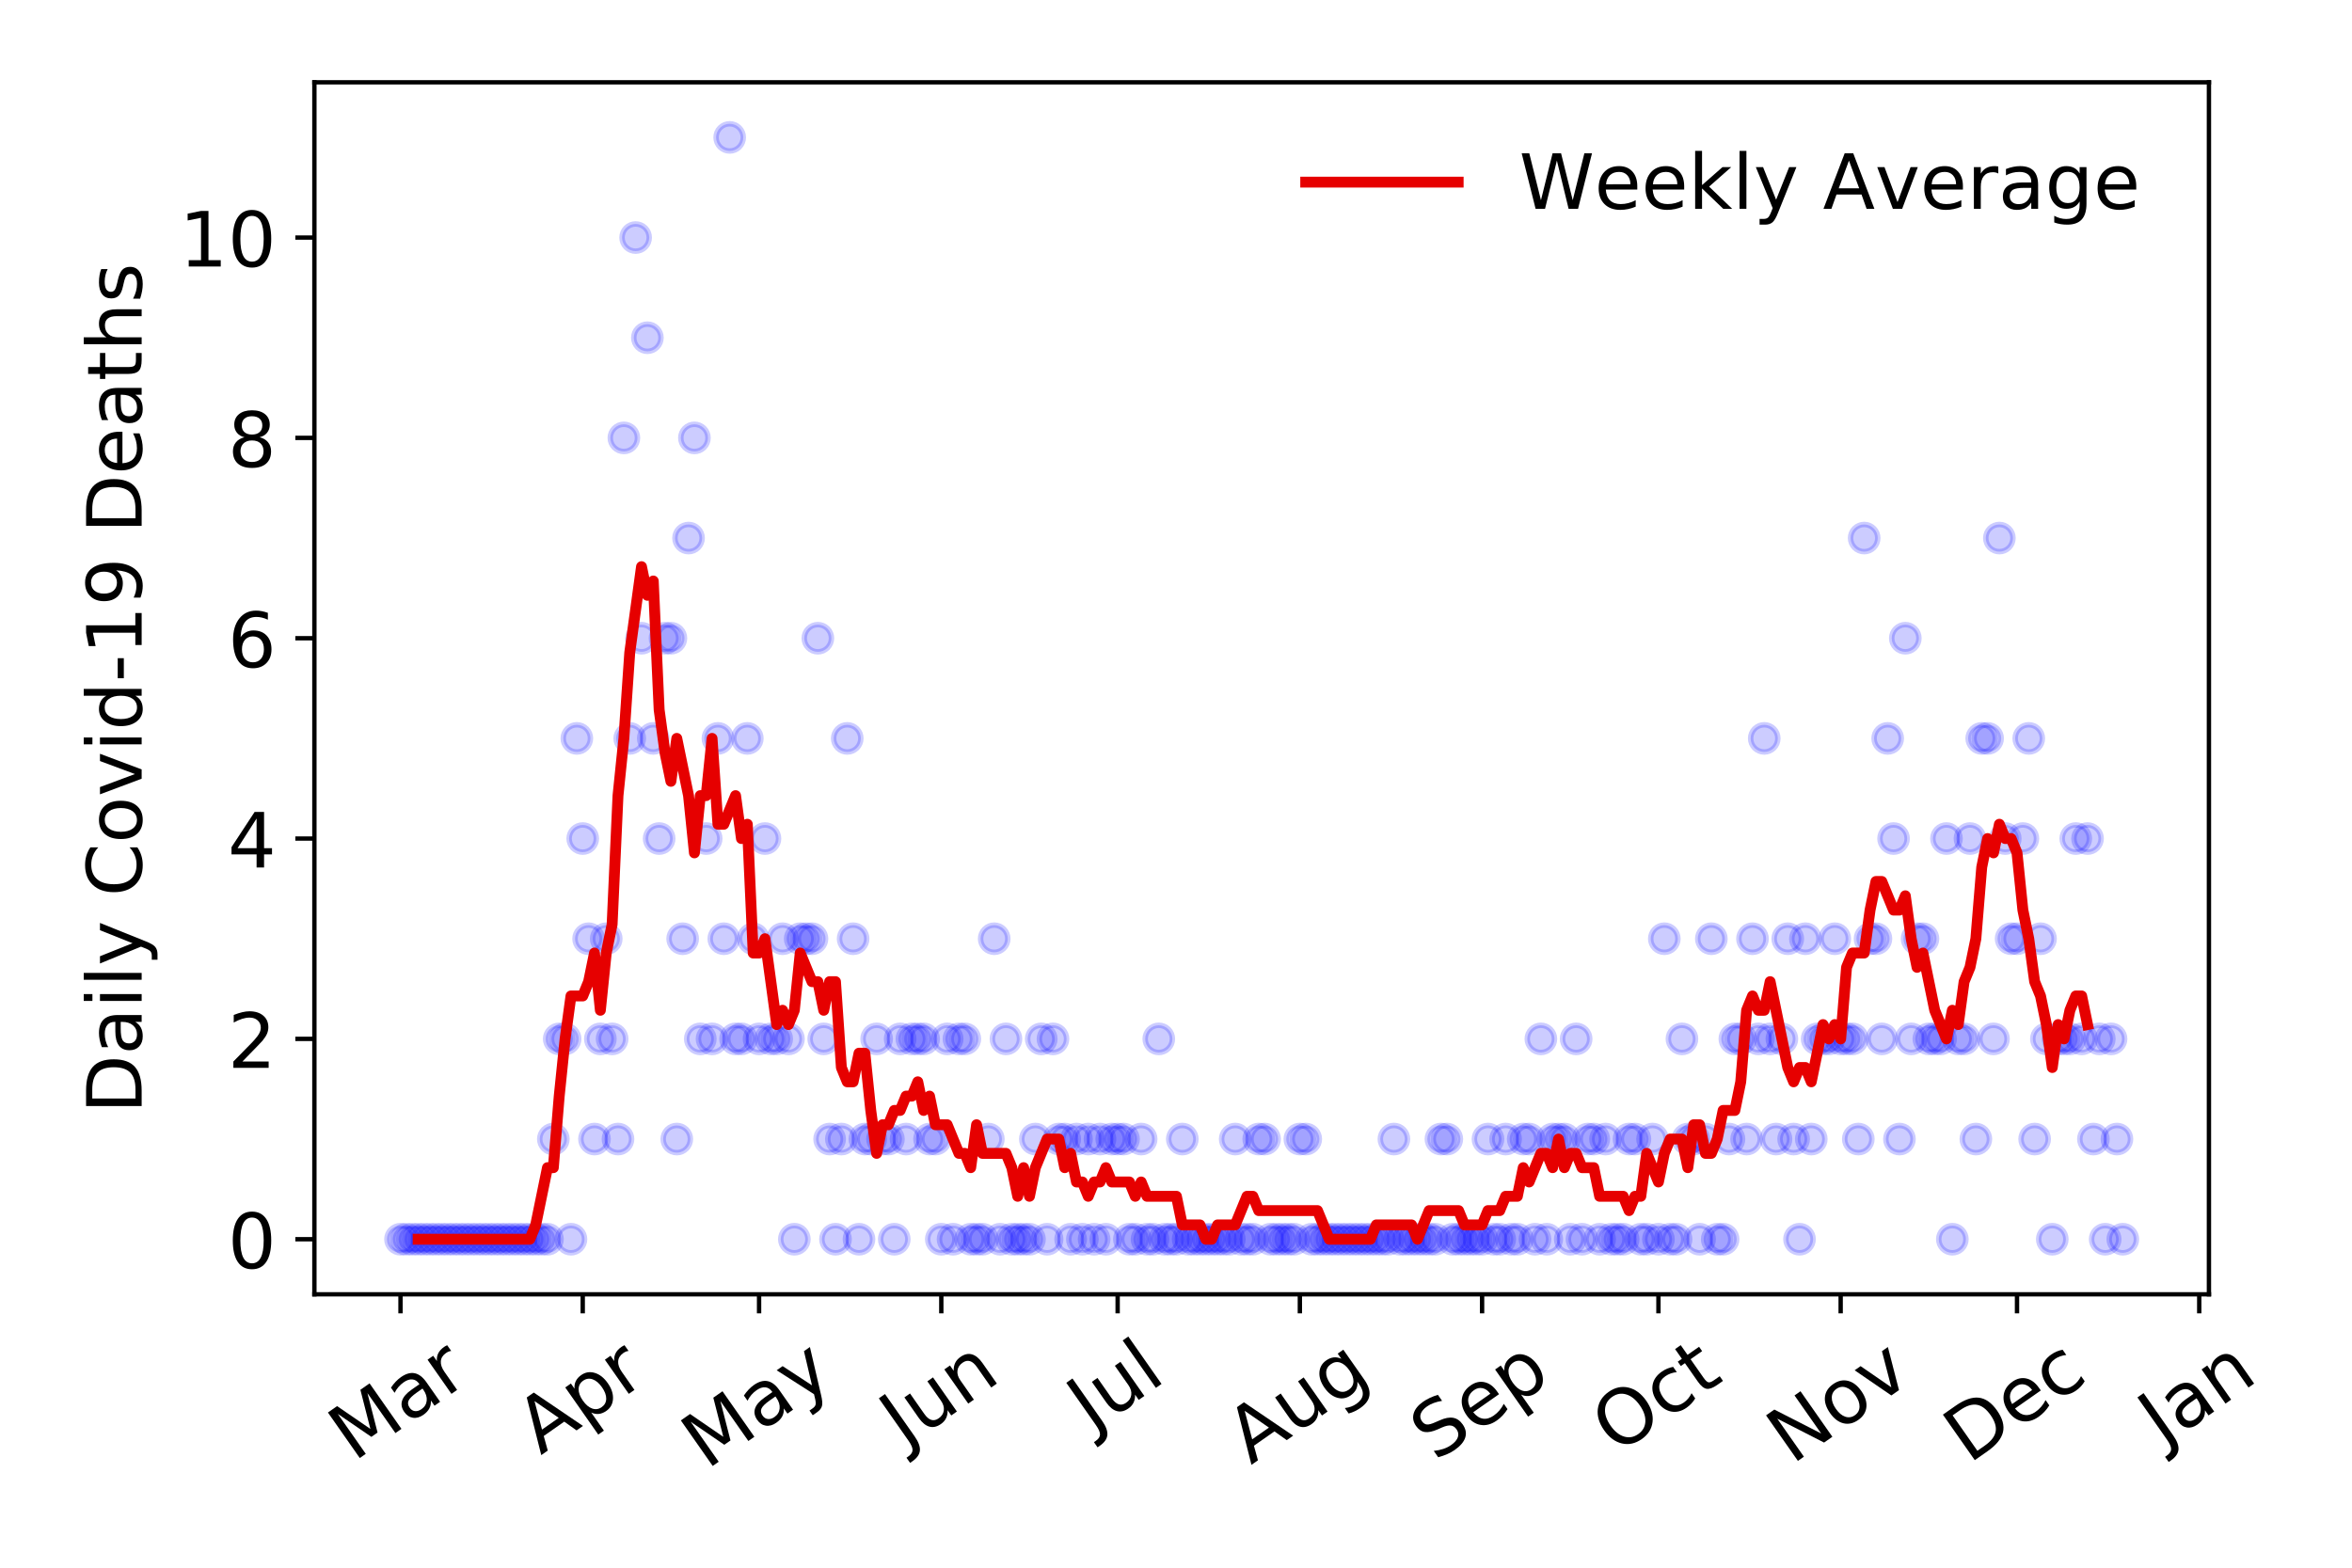 <?xml version="1.0" encoding="utf-8" standalone="no"?>
<!DOCTYPE svg PUBLIC "-//W3C//DTD SVG 1.1//EN"
  "http://www.w3.org/Graphics/SVG/1.1/DTD/svg11.dtd">
<!-- Created with matplotlib (https://matplotlib.org/) -->
<svg height="288pt" version="1.1" viewBox="0 0 432 288" width="432pt" xmlns="http://www.w3.org/2000/svg" xmlns:xlink="http://www.w3.org/1999/xlink">
 <defs>
  <style type="text/css">
*{stroke-linecap:butt;stroke-linejoin:round;}
  </style>
 </defs>
 <g id="figure_1">
  <g id="patch_1">
   <path d="M 0 288 
L 432 288 
L 432 0 
L 0 0 
z
" style="fill:#ffffff;"/>
  </g>
  <g id="axes_1">
   <g id="patch_2">
    <path d="M 57.745 237.778 
L 405.722 237.778 
L 405.722 15.12 
L 57.745 15.12 
z
" style="fill:#ffffff;"/>
   </g>
   <g id="matplotlib.axis_1">
    <g id="xtick_1">
     <g id="line2d_1">
      <defs>
       <path d="M 0 0 
L 0 3.5 
" id="mcc5bfa2d9a" style="stroke:#000000;stroke-width:0.8;"/>
      </defs>
      <g>
       <use style="stroke:#000000;stroke-width:0.8;" x="73.562" xlink:href="#mcc5bfa2d9a" y="237.778"/>
      </g>
     </g>
     <g id="text_1">
      <!-- Mar -->
      <defs>
       <path d="M 9.812 72.906 
L 24.516 72.906 
L 43.109 23.297 
L 61.812 72.906 
L 76.516 72.906 
L 76.516 0 
L 66.891 0 
L 66.891 64.016 
L 48.094 14.016 
L 38.188 14.016 
L 19.391 64.016 
L 19.391 0 
L 9.812 0 
z
" id="DejaVuSans-77"/>
       <path d="M 34.281 27.484 
Q 23.391 27.484 19.188 25 
Q 14.984 22.516 14.984 16.5 
Q 14.984 11.719 18.141 8.906 
Q 21.297 6.109 26.703 6.109 
Q 34.188 6.109 38.703 11.406 
Q 43.219 16.703 43.219 25.484 
L 43.219 27.484 
z
M 52.203 31.203 
L 52.203 0 
L 43.219 0 
L 43.219 8.297 
Q 40.141 3.328 35.547 0.953 
Q 30.953 -1.422 24.312 -1.422 
Q 15.922 -1.422 10.953 3.297 
Q 6 8.016 6 15.922 
Q 6 25.141 12.172 29.828 
Q 18.359 34.516 30.609 34.516 
L 43.219 34.516 
L 43.219 35.406 
Q 43.219 41.609 39.141 45 
Q 35.062 48.391 27.688 48.391 
Q 23 48.391 18.547 47.266 
Q 14.109 46.141 10.016 43.891 
L 10.016 52.203 
Q 14.938 54.109 19.578 55.047 
Q 24.219 56 28.609 56 
Q 40.484 56 46.344 49.844 
Q 52.203 43.703 52.203 31.203 
z
" id="DejaVuSans-97"/>
       <path d="M 41.109 46.297 
Q 39.594 47.172 37.812 47.578 
Q 36.031 48 33.891 48 
Q 26.266 48 22.188 43.047 
Q 18.109 38.094 18.109 28.812 
L 18.109 0 
L 9.078 0 
L 9.078 54.688 
L 18.109 54.688 
L 18.109 46.188 
Q 20.953 51.172 25.484 53.578 
Q 30.031 56 36.531 56 
Q 37.453 56 38.578 55.875 
Q 39.703 55.766 41.062 55.516 
z
" id="DejaVuSans-114"/>
      </defs>
      <g transform="translate(64.959 268.643)rotate(-35)scale(0.14 -0.14)">
       <use xlink:href="#DejaVuSans-77"/>
       <use x="86.279" xlink:href="#DejaVuSans-97"/>
       <use x="147.559" xlink:href="#DejaVuSans-114"/>
      </g>
     </g>
    </g>
    <g id="xtick_2">
     <g id="line2d_2">
      <g>
       <use style="stroke:#000000;stroke-width:0.8;" x="107.032" xlink:href="#mcc5bfa2d9a" y="237.778"/>
      </g>
     </g>
     <g id="text_2">
      <!-- Apr -->
      <defs>
       <path d="M 34.188 63.188 
L 20.797 26.906 
L 47.609 26.906 
z
M 28.609 72.906 
L 39.797 72.906 
L 67.578 0 
L 57.328 0 
L 50.688 18.703 
L 17.828 18.703 
L 11.188 0 
L 0.781 0 
z
" id="DejaVuSans-65"/>
       <path d="M 18.109 8.203 
L 18.109 -20.797 
L 9.078 -20.797 
L 9.078 54.688 
L 18.109 54.688 
L 18.109 46.391 
Q 20.953 51.266 25.266 53.625 
Q 29.594 56 35.594 56 
Q 45.562 56 51.781 48.094 
Q 58.016 40.188 58.016 27.297 
Q 58.016 14.406 51.781 6.484 
Q 45.562 -1.422 35.594 -1.422 
Q 29.594 -1.422 25.266 0.953 
Q 20.953 3.328 18.109 8.203 
z
M 48.688 27.297 
Q 48.688 37.203 44.609 42.844 
Q 40.531 48.484 33.406 48.484 
Q 26.266 48.484 22.188 42.844 
Q 18.109 37.203 18.109 27.297 
Q 18.109 17.391 22.188 11.75 
Q 26.266 6.109 33.406 6.109 
Q 40.531 6.109 44.609 11.75 
Q 48.688 17.391 48.688 27.297 
z
" id="DejaVuSans-112"/>
      </defs>
      <g transform="translate(99.328 267.384)rotate(-35)scale(0.14 -0.14)">
       <use xlink:href="#DejaVuSans-65"/>
       <use x="68.408" xlink:href="#DejaVuSans-112"/>
       <use x="131.885" xlink:href="#DejaVuSans-114"/>
      </g>
     </g>
    </g>
    <g id="xtick_3">
     <g id="line2d_3">
      <g>
       <use style="stroke:#000000;stroke-width:0.8;" x="139.422" xlink:href="#mcc5bfa2d9a" y="237.778"/>
      </g>
     </g>
     <g id="text_3">
      <!-- May -->
      <defs>
       <path d="M 32.172 -5.078 
Q 28.375 -14.844 24.75 -17.812 
Q 21.141 -20.797 15.094 -20.797 
L 7.906 -20.797 
L 7.906 -13.281 
L 13.188 -13.281 
Q 16.891 -13.281 18.938 -11.516 
Q 21 -9.766 23.484 -3.219 
L 25.094 0.875 
L 2.984 54.688 
L 12.5 54.688 
L 29.594 11.922 
L 46.688 54.688 
L 56.203 54.688 
z
" id="DejaVuSans-121"/>
      </defs>
      <g transform="translate(129.782 270.094)rotate(-35)scale(0.14 -0.14)">
       <use xlink:href="#DejaVuSans-77"/>
       <use x="86.279" xlink:href="#DejaVuSans-97"/>
       <use x="147.559" xlink:href="#DejaVuSans-121"/>
      </g>
     </g>
    </g>
    <g id="xtick_4">
     <g id="line2d_4">
      <g>
       <use style="stroke:#000000;stroke-width:0.8;" x="172.892" xlink:href="#mcc5bfa2d9a" y="237.778"/>
      </g>
     </g>
     <g id="text_4">
      <!-- Jun -->
      <defs>
       <path d="M 9.812 72.906 
L 19.672 72.906 
L 19.672 5.078 
Q 19.672 -8.109 14.672 -14.062 
Q 9.672 -20.016 -1.422 -20.016 
L -5.172 -20.016 
L -5.172 -11.719 
L -2.094 -11.719 
Q 4.438 -11.719 7.125 -8.047 
Q 9.812 -4.391 9.812 5.078 
z
" id="DejaVuSans-74"/>
       <path d="M 8.5 21.578 
L 8.5 54.688 
L 17.484 54.688 
L 17.484 21.922 
Q 17.484 14.156 20.5 10.266 
Q 23.531 6.391 29.594 6.391 
Q 36.859 6.391 41.078 11.031 
Q 45.312 15.672 45.312 23.688 
L 45.312 54.688 
L 54.297 54.688 
L 54.297 0 
L 45.312 0 
L 45.312 8.406 
Q 42.047 3.422 37.719 1 
Q 33.406 -1.422 27.688 -1.422 
Q 18.266 -1.422 13.375 4.438 
Q 8.5 10.297 8.5 21.578 
z
M 31.109 56 
z
" id="DejaVuSans-117"/>
       <path d="M 54.891 33.016 
L 54.891 0 
L 45.906 0 
L 45.906 32.719 
Q 45.906 40.484 42.875 44.328 
Q 39.844 48.188 33.797 48.188 
Q 26.516 48.188 22.312 43.547 
Q 18.109 38.922 18.109 30.906 
L 18.109 0 
L 9.078 0 
L 9.078 54.688 
L 18.109 54.688 
L 18.109 46.188 
Q 21.344 51.125 25.703 53.562 
Q 30.078 56 35.797 56 
Q 45.219 56 50.047 50.172 
Q 54.891 44.344 54.891 33.016 
z
" id="DejaVuSans-110"/>
      </defs>
      <g transform="translate(166.148 266.039)rotate(-35)scale(0.14 -0.14)">
       <use xlink:href="#DejaVuSans-74"/>
       <use x="29.492" xlink:href="#DejaVuSans-117"/>
       <use x="92.871" xlink:href="#DejaVuSans-110"/>
      </g>
     </g>
    </g>
    <g id="xtick_5">
     <g id="line2d_5">
      <g>
       <use style="stroke:#000000;stroke-width:0.8;" x="205.282" xlink:href="#mcc5bfa2d9a" y="237.778"/>
      </g>
     </g>
     <g id="text_5">
      <!-- Jul -->
      <defs>
       <path d="M 9.422 75.984 
L 18.406 75.984 
L 18.406 0 
L 9.422 0 
z
" id="DejaVuSans-108"/>
      </defs>
      <g transform="translate(200.579 263.181)rotate(-35)scale(0.14 -0.14)">
       <use xlink:href="#DejaVuSans-74"/>
       <use x="29.492" xlink:href="#DejaVuSans-117"/>
       <use x="92.871" xlink:href="#DejaVuSans-108"/>
      </g>
     </g>
    </g>
    <g id="xtick_6">
     <g id="line2d_6">
      <g>
       <use style="stroke:#000000;stroke-width:0.8;" x="238.751" xlink:href="#mcc5bfa2d9a" y="237.778"/>
      </g>
     </g>
     <g id="text_6">
      <!-- Aug -->
      <defs>
       <path d="M 45.406 27.984 
Q 45.406 37.75 41.375 43.109 
Q 37.359 48.484 30.078 48.484 
Q 22.859 48.484 18.828 43.109 
Q 14.797 37.75 14.797 27.984 
Q 14.797 18.266 18.828 12.891 
Q 22.859 7.516 30.078 7.516 
Q 37.359 7.516 41.375 12.891 
Q 45.406 18.266 45.406 27.984 
z
M 54.391 6.781 
Q 54.391 -7.172 48.188 -13.984 
Q 42 -20.797 29.203 -20.797 
Q 24.469 -20.797 20.266 -20.094 
Q 16.062 -19.391 12.109 -17.922 
L 12.109 -9.188 
Q 16.062 -11.328 19.922 -12.344 
Q 23.781 -13.375 27.781 -13.375 
Q 36.625 -13.375 41.016 -8.766 
Q 45.406 -4.156 45.406 5.172 
L 45.406 9.625 
Q 42.625 4.781 38.281 2.391 
Q 33.938 0 27.875 0 
Q 17.828 0 11.672 7.656 
Q 5.516 15.328 5.516 27.984 
Q 5.516 40.672 11.672 48.328 
Q 17.828 56 27.875 56 
Q 33.938 56 38.281 53.609 
Q 42.625 51.219 45.406 46.391 
L 45.406 54.688 
L 54.391 54.688 
z
" id="DejaVuSans-103"/>
      </defs>
      <g transform="translate(229.77 269.172)rotate(-35)scale(0.14 -0.14)">
       <use xlink:href="#DejaVuSans-65"/>
       <use x="68.408" xlink:href="#DejaVuSans-117"/>
       <use x="131.787" xlink:href="#DejaVuSans-103"/>
      </g>
     </g>
    </g>
    <g id="xtick_7">
     <g id="line2d_7">
      <g>
       <use style="stroke:#000000;stroke-width:0.8;" x="272.221" xlink:href="#mcc5bfa2d9a" y="237.778"/>
      </g>
     </g>
     <g id="text_7">
      <!-- Sep -->
      <defs>
       <path d="M 53.516 70.516 
L 53.516 60.891 
Q 47.906 63.578 42.922 64.891 
Q 37.938 66.219 33.297 66.219 
Q 25.25 66.219 20.875 63.094 
Q 16.5 59.969 16.5 54.203 
Q 16.5 49.359 19.406 46.891 
Q 22.312 44.438 30.422 42.922 
L 36.375 41.703 
Q 47.406 39.594 52.656 34.297 
Q 57.906 29 57.906 20.125 
Q 57.906 9.516 50.797 4.047 
Q 43.703 -1.422 29.984 -1.422 
Q 24.812 -1.422 18.969 -0.25 
Q 13.141 0.922 6.891 3.219 
L 6.891 13.375 
Q 12.891 10.016 18.656 8.297 
Q 24.422 6.594 29.984 6.594 
Q 38.422 6.594 43.016 9.906 
Q 47.609 13.234 47.609 19.391 
Q 47.609 24.75 44.312 27.781 
Q 41.016 30.812 33.5 32.328 
L 27.484 33.5 
Q 16.453 35.688 11.516 40.375 
Q 6.594 45.062 6.594 53.422 
Q 6.594 63.094 13.406 68.656 
Q 20.219 74.219 32.172 74.219 
Q 37.312 74.219 42.625 73.281 
Q 47.953 72.359 53.516 70.516 
z
" id="DejaVuSans-83"/>
       <path d="M 56.203 29.594 
L 56.203 25.203 
L 14.891 25.203 
Q 15.484 15.922 20.484 11.062 
Q 25.484 6.203 34.422 6.203 
Q 39.594 6.203 44.453 7.469 
Q 49.312 8.734 54.109 11.281 
L 54.109 2.781 
Q 49.266 0.734 44.188 -0.344 
Q 39.109 -1.422 33.891 -1.422 
Q 20.797 -1.422 13.156 6.188 
Q 5.516 13.812 5.516 26.812 
Q 5.516 40.234 12.766 48.109 
Q 20.016 56 32.328 56 
Q 43.359 56 49.781 48.891 
Q 56.203 41.797 56.203 29.594 
z
M 47.219 32.234 
Q 47.125 39.594 43.094 43.984 
Q 39.062 48.391 32.422 48.391 
Q 24.906 48.391 20.391 44.141 
Q 15.875 39.891 15.188 32.172 
z
" id="DejaVuSans-101"/>
      </defs>
      <g transform="translate(263.628 268.629)rotate(-35)scale(0.14 -0.14)">
       <use xlink:href="#DejaVuSans-83"/>
       <use x="63.477" xlink:href="#DejaVuSans-101"/>
       <use x="125" xlink:href="#DejaVuSans-112"/>
      </g>
     </g>
    </g>
    <g id="xtick_8">
     <g id="line2d_8">
      <g>
       <use style="stroke:#000000;stroke-width:0.8;" x="304.611" xlink:href="#mcc5bfa2d9a" y="237.778"/>
      </g>
     </g>
     <g id="text_8">
      <!-- Oct -->
      <defs>
       <path d="M 39.406 66.219 
Q 28.656 66.219 22.328 58.203 
Q 16.016 50.203 16.016 36.375 
Q 16.016 22.609 22.328 14.594 
Q 28.656 6.594 39.406 6.594 
Q 50.141 6.594 56.422 14.594 
Q 62.703 22.609 62.703 36.375 
Q 62.703 50.203 56.422 58.203 
Q 50.141 66.219 39.406 66.219 
z
M 39.406 74.219 
Q 54.734 74.219 63.906 63.938 
Q 73.094 53.656 73.094 36.375 
Q 73.094 19.141 63.906 8.859 
Q 54.734 -1.422 39.406 -1.422 
Q 24.031 -1.422 14.812 8.828 
Q 5.609 19.094 5.609 36.375 
Q 5.609 53.656 14.812 63.938 
Q 24.031 74.219 39.406 74.219 
z
" id="DejaVuSans-79"/>
       <path d="M 48.781 52.594 
L 48.781 44.188 
Q 44.969 46.297 41.141 47.344 
Q 37.312 48.391 33.406 48.391 
Q 24.656 48.391 19.812 42.844 
Q 14.984 37.312 14.984 27.297 
Q 14.984 17.281 19.812 11.734 
Q 24.656 6.203 33.406 6.203 
Q 37.312 6.203 41.141 7.25 
Q 44.969 8.297 48.781 10.406 
L 48.781 2.094 
Q 45.016 0.344 40.984 -0.531 
Q 36.969 -1.422 32.422 -1.422 
Q 20.062 -1.422 12.781 6.344 
Q 5.516 14.109 5.516 27.297 
Q 5.516 40.672 12.859 48.328 
Q 20.219 56 33.016 56 
Q 37.156 56 41.109 55.141 
Q 45.062 54.297 48.781 52.594 
z
" id="DejaVuSans-99"/>
       <path d="M 18.312 70.219 
L 18.312 54.688 
L 36.812 54.688 
L 36.812 47.703 
L 18.312 47.703 
L 18.312 18.016 
Q 18.312 11.328 20.141 9.422 
Q 21.969 7.516 27.594 7.516 
L 36.812 7.516 
L 36.812 0 
L 27.594 0 
Q 17.188 0 13.234 3.875 
Q 9.281 7.766 9.281 18.016 
L 9.281 47.703 
L 2.688 47.703 
L 2.688 54.688 
L 9.281 54.688 
L 9.281 70.219 
z
" id="DejaVuSans-116"/>
      </defs>
      <g transform="translate(296.912 267.377)rotate(-35)scale(0.14 -0.14)">
       <use xlink:href="#DejaVuSans-79"/>
       <use x="78.711" xlink:href="#DejaVuSans-99"/>
       <use x="133.691" xlink:href="#DejaVuSans-116"/>
      </g>
     </g>
    </g>
    <g id="xtick_9">
     <g id="line2d_9">
      <g>
       <use style="stroke:#000000;stroke-width:0.8;" x="338.081" xlink:href="#mcc5bfa2d9a" y="237.778"/>
      </g>
     </g>
     <g id="text_9">
      <!-- Nov -->
      <defs>
       <path d="M 9.812 72.906 
L 23.094 72.906 
L 55.422 11.922 
L 55.422 72.906 
L 64.984 72.906 
L 64.984 0 
L 51.703 0 
L 19.391 60.984 
L 19.391 0 
L 9.812 0 
z
" id="DejaVuSans-78"/>
       <path d="M 30.609 48.391 
Q 23.391 48.391 19.188 42.75 
Q 14.984 37.109 14.984 27.297 
Q 14.984 17.484 19.156 11.844 
Q 23.344 6.203 30.609 6.203 
Q 37.797 6.203 41.984 11.859 
Q 46.188 17.531 46.188 27.297 
Q 46.188 37.016 41.984 42.703 
Q 37.797 48.391 30.609 48.391 
z
M 30.609 56 
Q 42.328 56 49.016 48.375 
Q 55.719 40.766 55.719 27.297 
Q 55.719 13.875 49.016 6.219 
Q 42.328 -1.422 30.609 -1.422 
Q 18.844 -1.422 12.172 6.219 
Q 5.516 13.875 5.516 27.297 
Q 5.516 40.766 12.172 48.375 
Q 18.844 56 30.609 56 
z
" id="DejaVuSans-111"/>
       <path d="M 2.984 54.688 
L 12.5 54.688 
L 29.594 8.797 
L 46.688 54.688 
L 56.203 54.688 
L 35.688 0 
L 23.484 0 
z
" id="DejaVuSans-118"/>
      </defs>
      <g transform="translate(329.104 269.166)rotate(-35)scale(0.14 -0.14)">
       <use xlink:href="#DejaVuSans-78"/>
       <use x="74.805" xlink:href="#DejaVuSans-111"/>
       <use x="135.986" xlink:href="#DejaVuSans-118"/>
      </g>
     </g>
    </g>
    <g id="xtick_10">
     <g id="line2d_10">
      <g>
       <use style="stroke:#000000;stroke-width:0.8;" x="370.471" xlink:href="#mcc5bfa2d9a" y="237.778"/>
      </g>
     </g>
     <g id="text_10">
      <!-- Dec -->
      <defs>
       <path d="M 19.672 64.797 
L 19.672 8.109 
L 31.594 8.109 
Q 46.688 8.109 53.688 14.938 
Q 60.688 21.781 60.688 36.531 
Q 60.688 51.172 53.688 57.984 
Q 46.688 64.797 31.594 64.797 
z
M 9.812 72.906 
L 30.078 72.906 
Q 51.266 72.906 61.172 64.094 
Q 71.094 55.281 71.094 36.531 
Q 71.094 17.672 61.125 8.828 
Q 51.172 0 30.078 0 
L 9.812 0 
z
" id="DejaVuSans-68"/>
      </defs>
      <g transform="translate(361.59 269.032)rotate(-35)scale(0.14 -0.14)">
       <use xlink:href="#DejaVuSans-68"/>
       <use x="77.002" xlink:href="#DejaVuSans-101"/>
       <use x="138.525" xlink:href="#DejaVuSans-99"/>
      </g>
     </g>
    </g>
    <g id="xtick_11">
     <g id="line2d_11">
      <g>
       <use style="stroke:#000000;stroke-width:0.8;" x="403.94" xlink:href="#mcc5bfa2d9a" y="237.778"/>
      </g>
     </g>
     <g id="text_11">
      <!-- Jan -->
      <g transform="translate(397.317 265.871)rotate(-35)scale(0.14 -0.14)">
       <use xlink:href="#DejaVuSans-74"/>
       <use x="29.492" xlink:href="#DejaVuSans-97"/>
       <use x="90.771" xlink:href="#DejaVuSans-110"/>
      </g>
     </g>
    </g>
   </g>
   <g id="matplotlib.axis_2">
    <g id="ytick_1">
     <g id="line2d_12">
      <defs>
       <path d="M 0 0 
L -3.5 0 
" id="m56f88738ec" style="stroke:#000000;stroke-width:0.8;"/>
      </defs>
      <g>
       <use style="stroke:#000000;stroke-width:0.8;" x="57.745" xlink:href="#m56f88738ec" y="227.657"/>
      </g>
     </g>
     <g id="text_12">
      <!-- 0 -->
      <defs>
       <path d="M 31.781 66.406 
Q 24.172 66.406 20.328 58.906 
Q 16.5 51.422 16.5 36.375 
Q 16.5 21.391 20.328 13.891 
Q 24.172 6.391 31.781 6.391 
Q 39.453 6.391 43.281 13.891 
Q 47.125 21.391 47.125 36.375 
Q 47.125 51.422 43.281 58.906 
Q 39.453 66.406 31.781 66.406 
z
M 31.781 74.219 
Q 44.047 74.219 50.516 64.516 
Q 56.984 54.828 56.984 36.375 
Q 56.984 17.969 50.516 8.266 
Q 44.047 -1.422 31.781 -1.422 
Q 19.531 -1.422 13.062 8.266 
Q 6.594 17.969 6.594 36.375 
Q 6.594 54.828 13.062 64.516 
Q 19.531 74.219 31.781 74.219 
z
" id="DejaVuSans-48"/>
      </defs>
      <g transform="translate(41.837 232.976)scale(0.14 -0.14)">
       <use xlink:href="#DejaVuSans-48"/>
      </g>
     </g>
    </g>
    <g id="ytick_2">
     <g id="line2d_13">
      <g>
       <use style="stroke:#000000;stroke-width:0.8;" x="57.745" xlink:href="#m56f88738ec" y="190.854"/>
      </g>
     </g>
     <g id="text_13">
      <!-- 2 -->
      <defs>
       <path d="M 19.188 8.297 
L 53.609 8.297 
L 53.609 0 
L 7.328 0 
L 7.328 8.297 
Q 12.938 14.109 22.625 23.891 
Q 32.328 33.688 34.812 36.531 
Q 39.547 41.844 41.422 45.531 
Q 43.312 49.219 43.312 52.781 
Q 43.312 58.594 39.234 62.25 
Q 35.156 65.922 28.609 65.922 
Q 23.969 65.922 18.812 64.312 
Q 13.672 62.703 7.812 59.422 
L 7.812 69.391 
Q 13.766 71.781 18.938 73 
Q 24.125 74.219 28.422 74.219 
Q 39.75 74.219 46.484 68.547 
Q 53.219 62.891 53.219 53.422 
Q 53.219 48.922 51.531 44.891 
Q 49.859 40.875 45.406 35.406 
Q 44.188 33.984 37.641 27.219 
Q 31.109 20.453 19.188 8.297 
z
" id="DejaVuSans-50"/>
      </defs>
      <g transform="translate(41.837 196.173)scale(0.14 -0.14)">
       <use xlink:href="#DejaVuSans-50"/>
      </g>
     </g>
    </g>
    <g id="ytick_3">
     <g id="line2d_14">
      <g>
       <use style="stroke:#000000;stroke-width:0.8;" x="57.745" xlink:href="#m56f88738ec" y="154.051"/>
      </g>
     </g>
     <g id="text_14">
      <!-- 4 -->
      <defs>
       <path d="M 37.797 64.312 
L 12.891 25.391 
L 37.797 25.391 
z
M 35.203 72.906 
L 47.609 72.906 
L 47.609 25.391 
L 58.016 25.391 
L 58.016 17.188 
L 47.609 17.188 
L 47.609 0 
L 37.797 0 
L 37.797 17.188 
L 4.891 17.188 
L 4.891 26.703 
z
" id="DejaVuSans-52"/>
      </defs>
      <g transform="translate(41.837 159.37)scale(0.14 -0.14)">
       <use xlink:href="#DejaVuSans-52"/>
      </g>
     </g>
    </g>
    <g id="ytick_4">
     <g id="line2d_15">
      <g>
       <use style="stroke:#000000;stroke-width:0.8;" x="57.745" xlink:href="#m56f88738ec" y="117.248"/>
      </g>
     </g>
     <g id="text_15">
      <!-- 6 -->
      <defs>
       <path d="M 33.016 40.375 
Q 26.375 40.375 22.484 35.828 
Q 18.609 31.297 18.609 23.391 
Q 18.609 15.531 22.484 10.953 
Q 26.375 6.391 33.016 6.391 
Q 39.656 6.391 43.531 10.953 
Q 47.406 15.531 47.406 23.391 
Q 47.406 31.297 43.531 35.828 
Q 39.656 40.375 33.016 40.375 
z
M 52.594 71.297 
L 52.594 62.312 
Q 48.875 64.062 45.094 64.984 
Q 41.312 65.922 37.594 65.922 
Q 27.828 65.922 22.672 59.328 
Q 17.531 52.734 16.797 39.406 
Q 19.672 43.656 24.016 45.922 
Q 28.375 48.188 33.594 48.188 
Q 44.578 48.188 50.953 41.516 
Q 57.328 34.859 57.328 23.391 
Q 57.328 12.156 50.688 5.359 
Q 44.047 -1.422 33.016 -1.422 
Q 20.359 -1.422 13.672 8.266 
Q 6.984 17.969 6.984 36.375 
Q 6.984 53.656 15.188 63.938 
Q 23.391 74.219 37.203 74.219 
Q 40.922 74.219 44.703 73.484 
Q 48.484 72.75 52.594 71.297 
z
" id="DejaVuSans-54"/>
      </defs>
      <g transform="translate(41.837 122.567)scale(0.14 -0.14)">
       <use xlink:href="#DejaVuSans-54"/>
      </g>
     </g>
    </g>
    <g id="ytick_5">
     <g id="line2d_16">
      <g>
       <use style="stroke:#000000;stroke-width:0.8;" x="57.745" xlink:href="#m56f88738ec" y="80.445"/>
      </g>
     </g>
     <g id="text_16">
      <!-- 8 -->
      <defs>
       <path d="M 31.781 34.625 
Q 24.75 34.625 20.719 30.859 
Q 16.703 27.094 16.703 20.516 
Q 16.703 13.922 20.719 10.156 
Q 24.75 6.391 31.781 6.391 
Q 38.812 6.391 42.859 10.172 
Q 46.922 13.969 46.922 20.516 
Q 46.922 27.094 42.891 30.859 
Q 38.875 34.625 31.781 34.625 
z
M 21.922 38.812 
Q 15.578 40.375 12.031 44.719 
Q 8.5 49.078 8.5 55.328 
Q 8.5 64.062 14.719 69.141 
Q 20.953 74.219 31.781 74.219 
Q 42.672 74.219 48.875 69.141 
Q 55.078 64.062 55.078 55.328 
Q 55.078 49.078 51.531 44.719 
Q 48 40.375 41.703 38.812 
Q 48.828 37.156 52.797 32.312 
Q 56.781 27.484 56.781 20.516 
Q 56.781 9.906 50.312 4.234 
Q 43.844 -1.422 31.781 -1.422 
Q 19.734 -1.422 13.25 4.234 
Q 6.781 9.906 6.781 20.516 
Q 6.781 27.484 10.781 32.312 
Q 14.797 37.156 21.922 38.812 
z
M 18.312 54.391 
Q 18.312 48.734 21.844 45.562 
Q 25.391 42.391 31.781 42.391 
Q 38.141 42.391 41.719 45.562 
Q 45.312 48.734 45.312 54.391 
Q 45.312 60.062 41.719 63.234 
Q 38.141 66.406 31.781 66.406 
Q 25.391 66.406 21.844 63.234 
Q 18.312 60.062 18.312 54.391 
z
" id="DejaVuSans-56"/>
      </defs>
      <g transform="translate(41.837 85.764)scale(0.14 -0.14)">
       <use xlink:href="#DejaVuSans-56"/>
      </g>
     </g>
    </g>
    <g id="ytick_6">
     <g id="line2d_17">
      <g>
       <use style="stroke:#000000;stroke-width:0.8;" x="57.745" xlink:href="#m56f88738ec" y="43.642"/>
      </g>
     </g>
     <g id="text_17">
      <!-- 10 -->
      <defs>
       <path d="M 12.406 8.297 
L 28.516 8.297 
L 28.516 63.922 
L 10.984 60.406 
L 10.984 69.391 
L 28.422 72.906 
L 38.281 72.906 
L 38.281 8.297 
L 54.391 8.297 
L 54.391 0 
L 12.406 0 
z
" id="DejaVuSans-49"/>
      </defs>
      <g transform="translate(32.93 48.961)scale(0.14 -0.14)">
       <use xlink:href="#DejaVuSans-49"/>
       <use x="63.623" xlink:href="#DejaVuSans-48"/>
      </g>
     </g>
    </g>
    <g id="text_18">
     <!-- Daily Covid-19 Deaths -->
     <defs>
      <path d="M 9.422 54.688 
L 18.406 54.688 
L 18.406 0 
L 9.422 0 
z
M 9.422 75.984 
L 18.406 75.984 
L 18.406 64.594 
L 9.422 64.594 
z
" id="DejaVuSans-105"/>
      <path id="DejaVuSans-32"/>
      <path d="M 64.406 67.281 
L 64.406 56.891 
Q 59.422 61.531 53.781 63.812 
Q 48.141 66.109 41.797 66.109 
Q 29.297 66.109 22.656 58.469 
Q 16.016 50.828 16.016 36.375 
Q 16.016 21.969 22.656 14.328 
Q 29.297 6.688 41.797 6.688 
Q 48.141 6.688 53.781 8.984 
Q 59.422 11.281 64.406 15.922 
L 64.406 5.609 
Q 59.234 2.094 53.438 0.328 
Q 47.656 -1.422 41.219 -1.422 
Q 24.656 -1.422 15.125 8.703 
Q 5.609 18.844 5.609 36.375 
Q 5.609 53.953 15.125 64.078 
Q 24.656 74.219 41.219 74.219 
Q 47.75 74.219 53.531 72.484 
Q 59.328 70.75 64.406 67.281 
z
" id="DejaVuSans-67"/>
      <path d="M 45.406 46.391 
L 45.406 75.984 
L 54.391 75.984 
L 54.391 0 
L 45.406 0 
L 45.406 8.203 
Q 42.578 3.328 38.25 0.953 
Q 33.938 -1.422 27.875 -1.422 
Q 17.969 -1.422 11.734 6.484 
Q 5.516 14.406 5.516 27.297 
Q 5.516 40.188 11.734 48.094 
Q 17.969 56 27.875 56 
Q 33.938 56 38.25 53.625 
Q 42.578 51.266 45.406 46.391 
z
M 14.797 27.297 
Q 14.797 17.391 18.875 11.75 
Q 22.953 6.109 30.078 6.109 
Q 37.203 6.109 41.297 11.75 
Q 45.406 17.391 45.406 27.297 
Q 45.406 37.203 41.297 42.844 
Q 37.203 48.484 30.078 48.484 
Q 22.953 48.484 18.875 42.844 
Q 14.797 37.203 14.797 27.297 
z
" id="DejaVuSans-100"/>
      <path d="M 4.891 31.391 
L 31.203 31.391 
L 31.203 23.391 
L 4.891 23.391 
z
" id="DejaVuSans-45"/>
      <path d="M 10.984 1.516 
L 10.984 10.5 
Q 14.703 8.734 18.5 7.812 
Q 22.312 6.891 25.984 6.891 
Q 35.75 6.891 40.891 13.453 
Q 46.047 20.016 46.781 33.406 
Q 43.953 29.203 39.594 26.953 
Q 35.25 24.703 29.984 24.703 
Q 19.047 24.703 12.672 31.312 
Q 6.297 37.938 6.297 49.422 
Q 6.297 60.641 12.938 67.422 
Q 19.578 74.219 30.609 74.219 
Q 43.266 74.219 49.922 64.516 
Q 56.594 54.828 56.594 36.375 
Q 56.594 19.141 48.406 8.859 
Q 40.234 -1.422 26.422 -1.422 
Q 22.703 -1.422 18.891 -0.688 
Q 15.094 0.047 10.984 1.516 
z
M 30.609 32.422 
Q 37.25 32.422 41.125 36.953 
Q 45.016 41.5 45.016 49.422 
Q 45.016 57.281 41.125 61.844 
Q 37.25 66.406 30.609 66.406 
Q 23.969 66.406 20.094 61.844 
Q 16.219 57.281 16.219 49.422 
Q 16.219 41.5 20.094 36.953 
Q 23.969 32.422 30.609 32.422 
z
" id="DejaVuSans-57"/>
      <path d="M 54.891 33.016 
L 54.891 0 
L 45.906 0 
L 45.906 32.719 
Q 45.906 40.484 42.875 44.328 
Q 39.844 48.188 33.797 48.188 
Q 26.516 48.188 22.312 43.547 
Q 18.109 38.922 18.109 30.906 
L 18.109 0 
L 9.078 0 
L 9.078 75.984 
L 18.109 75.984 
L 18.109 46.188 
Q 21.344 51.125 25.703 53.562 
Q 30.078 56 35.797 56 
Q 45.219 56 50.047 50.172 
Q 54.891 44.344 54.891 33.016 
z
" id="DejaVuSans-104"/>
      <path d="M 44.281 53.078 
L 44.281 44.578 
Q 40.484 46.531 36.375 47.5 
Q 32.281 48.484 27.875 48.484 
Q 21.188 48.484 17.844 46.438 
Q 14.5 44.391 14.5 40.281 
Q 14.5 37.156 16.891 35.375 
Q 19.281 33.594 26.516 31.984 
L 29.594 31.297 
Q 39.156 29.25 43.188 25.516 
Q 47.219 21.781 47.219 15.094 
Q 47.219 7.469 41.188 3.016 
Q 35.156 -1.422 24.609 -1.422 
Q 20.219 -1.422 15.453 -0.562 
Q 10.688 0.297 5.422 2 
L 5.422 11.281 
Q 10.406 8.688 15.234 7.391 
Q 20.062 6.109 24.812 6.109 
Q 31.156 6.109 34.562 8.281 
Q 37.984 10.453 37.984 14.406 
Q 37.984 18.062 35.516 20.016 
Q 33.062 21.969 24.703 23.781 
L 21.578 24.516 
Q 13.234 26.266 9.516 29.906 
Q 5.812 33.547 5.812 39.891 
Q 5.812 47.609 11.281 51.797 
Q 16.75 56 26.812 56 
Q 31.781 56 36.172 55.266 
Q 40.578 54.547 44.281 53.078 
z
" id="DejaVuSans-115"/>
     </defs>
     <g transform="translate(26.018 204.56)rotate(-90)scale(0.14 -0.14)">
      <use xlink:href="#DejaVuSans-68"/>
      <use x="77.002" xlink:href="#DejaVuSans-97"/>
      <use x="138.281" xlink:href="#DejaVuSans-105"/>
      <use x="166.064" xlink:href="#DejaVuSans-108"/>
      <use x="193.848" xlink:href="#DejaVuSans-121"/>
      <use x="253.027" xlink:href="#DejaVuSans-32"/>
      <use x="284.814" xlink:href="#DejaVuSans-67"/>
      <use x="354.639" xlink:href="#DejaVuSans-111"/>
      <use x="415.82" xlink:href="#DejaVuSans-118"/>
      <use x="475" xlink:href="#DejaVuSans-105"/>
      <use x="502.783" xlink:href="#DejaVuSans-100"/>
      <use x="566.26" xlink:href="#DejaVuSans-45"/>
      <use x="602.344" xlink:href="#DejaVuSans-49"/>
      <use x="665.967" xlink:href="#DejaVuSans-57"/>
      <use x="729.59" xlink:href="#DejaVuSans-32"/>
      <use x="761.377" xlink:href="#DejaVuSans-68"/>
      <use x="838.379" xlink:href="#DejaVuSans-101"/>
      <use x="899.902" xlink:href="#DejaVuSans-97"/>
      <use x="961.182" xlink:href="#DejaVuSans-116"/>
      <use x="1000.391" xlink:href="#DejaVuSans-104"/>
      <use x="1063.77" xlink:href="#DejaVuSans-115"/>
     </g>
    </g>
   </g>
   <g id="line2d_18">
    <defs>
     <path d="M 0 2.5 
C 0.663 2.5 1.299 2.237 1.768 1.768 
C 2.237 1.299 2.5 0.663 2.5 0 
C 2.5 -0.663 2.237 -1.299 1.768 -1.768 
C 1.299 -2.237 0.663 -2.5 0 -2.5 
C -0.663 -2.5 -1.299 -2.237 -1.768 -1.768 
C -2.237 -1.299 -2.5 -0.663 -2.5 0 
C -2.5 0.663 -2.237 1.299 -1.768 1.768 
C -1.299 2.237 -0.663 2.5 0 2.5 
z
" id="mff92d4c0be" style="stroke:#0000ff;stroke-opacity:0.2;"/>
    </defs>
    <g clip-path="url(#pd1a2166396)">
     <use style="fill:#0000ff;fill-opacity:0.2;stroke:#0000ff;stroke-opacity:0.2;" x="73.562" xlink:href="#mff92d4c0be" y="227.657"/>
     <use style="fill:#0000ff;fill-opacity:0.2;stroke:#0000ff;stroke-opacity:0.2;" x="74.642" xlink:href="#mff92d4c0be" y="227.657"/>
     <use style="fill:#0000ff;fill-opacity:0.2;stroke:#0000ff;stroke-opacity:0.2;" x="75.721" xlink:href="#mff92d4c0be" y="227.657"/>
     <use style="fill:#0000ff;fill-opacity:0.2;stroke:#0000ff;stroke-opacity:0.2;" x="76.801" xlink:href="#mff92d4c0be" y="227.657"/>
     <use style="fill:#0000ff;fill-opacity:0.2;stroke:#0000ff;stroke-opacity:0.2;" x="77.881" xlink:href="#mff92d4c0be" y="227.657"/>
     <use style="fill:#0000ff;fill-opacity:0.2;stroke:#0000ff;stroke-opacity:0.2;" x="78.96" xlink:href="#mff92d4c0be" y="227.657"/>
     <use style="fill:#0000ff;fill-opacity:0.2;stroke:#0000ff;stroke-opacity:0.2;" x="80.04" xlink:href="#mff92d4c0be" y="227.657"/>
     <use style="fill:#0000ff;fill-opacity:0.2;stroke:#0000ff;stroke-opacity:0.2;" x="81.12" xlink:href="#mff92d4c0be" y="227.657"/>
     <use style="fill:#0000ff;fill-opacity:0.2;stroke:#0000ff;stroke-opacity:0.2;" x="82.199" xlink:href="#mff92d4c0be" y="227.657"/>
     <use style="fill:#0000ff;fill-opacity:0.2;stroke:#0000ff;stroke-opacity:0.2;" x="83.279" xlink:href="#mff92d4c0be" y="227.657"/>
     <use style="fill:#0000ff;fill-opacity:0.2;stroke:#0000ff;stroke-opacity:0.2;" x="84.359" xlink:href="#mff92d4c0be" y="227.657"/>
     <use style="fill:#0000ff;fill-opacity:0.2;stroke:#0000ff;stroke-opacity:0.2;" x="85.438" xlink:href="#mff92d4c0be" y="227.657"/>
     <use style="fill:#0000ff;fill-opacity:0.2;stroke:#0000ff;stroke-opacity:0.2;" x="86.518" xlink:href="#mff92d4c0be" y="227.657"/>
     <use style="fill:#0000ff;fill-opacity:0.2;stroke:#0000ff;stroke-opacity:0.2;" x="87.598" xlink:href="#mff92d4c0be" y="227.657"/>
     <use style="fill:#0000ff;fill-opacity:0.2;stroke:#0000ff;stroke-opacity:0.2;" x="88.677" xlink:href="#mff92d4c0be" y="227.657"/>
     <use style="fill:#0000ff;fill-opacity:0.2;stroke:#0000ff;stroke-opacity:0.2;" x="89.757" xlink:href="#mff92d4c0be" y="227.657"/>
     <use style="fill:#0000ff;fill-opacity:0.2;stroke:#0000ff;stroke-opacity:0.2;" x="90.837" xlink:href="#mff92d4c0be" y="227.657"/>
     <use style="fill:#0000ff;fill-opacity:0.2;stroke:#0000ff;stroke-opacity:0.2;" x="91.916" xlink:href="#mff92d4c0be" y="227.657"/>
     <use style="fill:#0000ff;fill-opacity:0.2;stroke:#0000ff;stroke-opacity:0.2;" x="92.996" xlink:href="#mff92d4c0be" y="227.657"/>
     <use style="fill:#0000ff;fill-opacity:0.2;stroke:#0000ff;stroke-opacity:0.2;" x="94.076" xlink:href="#mff92d4c0be" y="227.657"/>
     <use style="fill:#0000ff;fill-opacity:0.2;stroke:#0000ff;stroke-opacity:0.2;" x="95.155" xlink:href="#mff92d4c0be" y="227.657"/>
     <use style="fill:#0000ff;fill-opacity:0.2;stroke:#0000ff;stroke-opacity:0.2;" x="96.235" xlink:href="#mff92d4c0be" y="227.657"/>
     <use style="fill:#0000ff;fill-opacity:0.2;stroke:#0000ff;stroke-opacity:0.2;" x="97.315" xlink:href="#mff92d4c0be" y="227.657"/>
     <use style="fill:#0000ff;fill-opacity:0.2;stroke:#0000ff;stroke-opacity:0.2;" x="98.394" xlink:href="#mff92d4c0be" y="227.657"/>
     <use style="fill:#0000ff;fill-opacity:0.2;stroke:#0000ff;stroke-opacity:0.2;" x="99.474" xlink:href="#mff92d4c0be" y="227.657"/>
     <use style="fill:#0000ff;fill-opacity:0.2;stroke:#0000ff;stroke-opacity:0.2;" x="100.554" xlink:href="#mff92d4c0be" y="227.657"/>
     <use style="fill:#0000ff;fill-opacity:0.2;stroke:#0000ff;stroke-opacity:0.2;" x="101.633" xlink:href="#mff92d4c0be" y="209.256"/>
     <use style="fill:#0000ff;fill-opacity:0.2;stroke:#0000ff;stroke-opacity:0.2;" x="102.713" xlink:href="#mff92d4c0be" y="190.854"/>
     <use style="fill:#0000ff;fill-opacity:0.2;stroke:#0000ff;stroke-opacity:0.2;" x="103.793" xlink:href="#mff92d4c0be" y="190.854"/>
     <use style="fill:#0000ff;fill-opacity:0.2;stroke:#0000ff;stroke-opacity:0.2;" x="104.872" xlink:href="#mff92d4c0be" y="227.657"/>
     <use style="fill:#0000ff;fill-opacity:0.2;stroke:#0000ff;stroke-opacity:0.2;" x="105.952" xlink:href="#mff92d4c0be" y="135.65"/>
     <use style="fill:#0000ff;fill-opacity:0.2;stroke:#0000ff;stroke-opacity:0.2;" x="107.032" xlink:href="#mff92d4c0be" y="154.051"/>
     <use style="fill:#0000ff;fill-opacity:0.2;stroke:#0000ff;stroke-opacity:0.2;" x="108.111" xlink:href="#mff92d4c0be" y="172.453"/>
     <use style="fill:#0000ff;fill-opacity:0.2;stroke:#0000ff;stroke-opacity:0.2;" x="109.191" xlink:href="#mff92d4c0be" y="209.256"/>
     <use style="fill:#0000ff;fill-opacity:0.2;stroke:#0000ff;stroke-opacity:0.2;" x="110.271" xlink:href="#mff92d4c0be" y="190.854"/>
     <use style="fill:#0000ff;fill-opacity:0.2;stroke:#0000ff;stroke-opacity:0.2;" x="111.35" xlink:href="#mff92d4c0be" y="172.453"/>
     <use style="fill:#0000ff;fill-opacity:0.2;stroke:#0000ff;stroke-opacity:0.2;" x="112.43" xlink:href="#mff92d4c0be" y="190.854"/>
     <use style="fill:#0000ff;fill-opacity:0.2;stroke:#0000ff;stroke-opacity:0.2;" x="113.51" xlink:href="#mff92d4c0be" y="209.256"/>
     <use style="fill:#0000ff;fill-opacity:0.2;stroke:#0000ff;stroke-opacity:0.2;" x="114.59" xlink:href="#mff92d4c0be" y="80.445"/>
     <use style="fill:#0000ff;fill-opacity:0.2;stroke:#0000ff;stroke-opacity:0.2;" x="115.669" xlink:href="#mff92d4c0be" y="135.65"/>
     <use style="fill:#0000ff;fill-opacity:0.2;stroke:#0000ff;stroke-opacity:0.2;" x="116.749" xlink:href="#mff92d4c0be" y="43.642"/>
     <use style="fill:#0000ff;fill-opacity:0.2;stroke:#0000ff;stroke-opacity:0.2;" x="117.829" xlink:href="#mff92d4c0be" y="117.248"/>
     <use style="fill:#0000ff;fill-opacity:0.2;stroke:#0000ff;stroke-opacity:0.2;" x="118.908" xlink:href="#mff92d4c0be" y="62.044"/>
     <use style="fill:#0000ff;fill-opacity:0.2;stroke:#0000ff;stroke-opacity:0.2;" x="119.988" xlink:href="#mff92d4c0be" y="135.65"/>
     <use style="fill:#0000ff;fill-opacity:0.2;stroke:#0000ff;stroke-opacity:0.2;" x="121.068" xlink:href="#mff92d4c0be" y="154.051"/>
     <use style="fill:#0000ff;fill-opacity:0.2;stroke:#0000ff;stroke-opacity:0.2;" x="122.147" xlink:href="#mff92d4c0be" y="117.248"/>
     <use style="fill:#0000ff;fill-opacity:0.2;stroke:#0000ff;stroke-opacity:0.2;" x="123.227" xlink:href="#mff92d4c0be" y="117.248"/>
     <use style="fill:#0000ff;fill-opacity:0.2;stroke:#0000ff;stroke-opacity:0.2;" x="124.307" xlink:href="#mff92d4c0be" y="209.256"/>
     <use style="fill:#0000ff;fill-opacity:0.2;stroke:#0000ff;stroke-opacity:0.2;" x="125.386" xlink:href="#mff92d4c0be" y="172.453"/>
     <use style="fill:#0000ff;fill-opacity:0.2;stroke:#0000ff;stroke-opacity:0.2;" x="126.466" xlink:href="#mff92d4c0be" y="98.847"/>
     <use style="fill:#0000ff;fill-opacity:0.2;stroke:#0000ff;stroke-opacity:0.2;" x="127.546" xlink:href="#mff92d4c0be" y="80.445"/>
     <use style="fill:#0000ff;fill-opacity:0.2;stroke:#0000ff;stroke-opacity:0.2;" x="128.625" xlink:href="#mff92d4c0be" y="190.854"/>
     <use style="fill:#0000ff;fill-opacity:0.2;stroke:#0000ff;stroke-opacity:0.2;" x="129.705" xlink:href="#mff92d4c0be" y="154.051"/>
     <use style="fill:#0000ff;fill-opacity:0.2;stroke:#0000ff;stroke-opacity:0.2;" x="130.785" xlink:href="#mff92d4c0be" y="190.854"/>
     <use style="fill:#0000ff;fill-opacity:0.2;stroke:#0000ff;stroke-opacity:0.2;" x="131.864" xlink:href="#mff92d4c0be" y="135.65"/>
     <use style="fill:#0000ff;fill-opacity:0.2;stroke:#0000ff;stroke-opacity:0.2;" x="132.944" xlink:href="#mff92d4c0be" y="172.453"/>
     <use style="fill:#0000ff;fill-opacity:0.2;stroke:#0000ff;stroke-opacity:0.2;" x="134.024" xlink:href="#mff92d4c0be" y="25.241"/>
     <use style="fill:#0000ff;fill-opacity:0.2;stroke:#0000ff;stroke-opacity:0.2;" x="135.103" xlink:href="#mff92d4c0be" y="190.854"/>
     <use style="fill:#0000ff;fill-opacity:0.2;stroke:#0000ff;stroke-opacity:0.2;" x="136.183" xlink:href="#mff92d4c0be" y="190.854"/>
     <use style="fill:#0000ff;fill-opacity:0.2;stroke:#0000ff;stroke-opacity:0.2;" x="137.263" xlink:href="#mff92d4c0be" y="135.65"/>
     <use style="fill:#0000ff;fill-opacity:0.2;stroke:#0000ff;stroke-opacity:0.2;" x="138.342" xlink:href="#mff92d4c0be" y="172.453"/>
     <use style="fill:#0000ff;fill-opacity:0.2;stroke:#0000ff;stroke-opacity:0.2;" x="139.422" xlink:href="#mff92d4c0be" y="190.854"/>
     <use style="fill:#0000ff;fill-opacity:0.2;stroke:#0000ff;stroke-opacity:0.2;" x="140.502" xlink:href="#mff92d4c0be" y="154.051"/>
     <use style="fill:#0000ff;fill-opacity:0.2;stroke:#0000ff;stroke-opacity:0.2;" x="141.581" xlink:href="#mff92d4c0be" y="190.854"/>
     <use style="fill:#0000ff;fill-opacity:0.2;stroke:#0000ff;stroke-opacity:0.2;" x="142.661" xlink:href="#mff92d4c0be" y="190.854"/>
     <use style="fill:#0000ff;fill-opacity:0.2;stroke:#0000ff;stroke-opacity:0.2;" x="143.741" xlink:href="#mff92d4c0be" y="172.453"/>
     <use style="fill:#0000ff;fill-opacity:0.2;stroke:#0000ff;stroke-opacity:0.2;" x="144.82" xlink:href="#mff92d4c0be" y="190.854"/>
     <use style="fill:#0000ff;fill-opacity:0.2;stroke:#0000ff;stroke-opacity:0.2;" x="145.9" xlink:href="#mff92d4c0be" y="227.657"/>
     <use style="fill:#0000ff;fill-opacity:0.2;stroke:#0000ff;stroke-opacity:0.2;" x="146.98" xlink:href="#mff92d4c0be" y="172.453"/>
     <use style="fill:#0000ff;fill-opacity:0.2;stroke:#0000ff;stroke-opacity:0.2;" x="148.059" xlink:href="#mff92d4c0be" y="172.453"/>
     <use style="fill:#0000ff;fill-opacity:0.2;stroke:#0000ff;stroke-opacity:0.2;" x="149.139" xlink:href="#mff92d4c0be" y="172.453"/>
     <use style="fill:#0000ff;fill-opacity:0.2;stroke:#0000ff;stroke-opacity:0.2;" x="150.219" xlink:href="#mff92d4c0be" y="117.248"/>
     <use style="fill:#0000ff;fill-opacity:0.2;stroke:#0000ff;stroke-opacity:0.2;" x="151.298" xlink:href="#mff92d4c0be" y="190.854"/>
     <use style="fill:#0000ff;fill-opacity:0.2;stroke:#0000ff;stroke-opacity:0.2;" x="152.378" xlink:href="#mff92d4c0be" y="209.256"/>
     <use style="fill:#0000ff;fill-opacity:0.2;stroke:#0000ff;stroke-opacity:0.2;" x="153.458" xlink:href="#mff92d4c0be" y="227.657"/>
     <use style="fill:#0000ff;fill-opacity:0.2;stroke:#0000ff;stroke-opacity:0.2;" x="154.537" xlink:href="#mff92d4c0be" y="209.256"/>
     <use style="fill:#0000ff;fill-opacity:0.2;stroke:#0000ff;stroke-opacity:0.2;" x="155.617" xlink:href="#mff92d4c0be" y="135.65"/>
     <use style="fill:#0000ff;fill-opacity:0.2;stroke:#0000ff;stroke-opacity:0.2;" x="156.697" xlink:href="#mff92d4c0be" y="172.453"/>
     <use style="fill:#0000ff;fill-opacity:0.2;stroke:#0000ff;stroke-opacity:0.2;" x="157.776" xlink:href="#mff92d4c0be" y="227.657"/>
     <use style="fill:#0000ff;fill-opacity:0.2;stroke:#0000ff;stroke-opacity:0.2;" x="158.856" xlink:href="#mff92d4c0be" y="209.256"/>
     <use style="fill:#0000ff;fill-opacity:0.2;stroke:#0000ff;stroke-opacity:0.2;" x="159.936" xlink:href="#mff92d4c0be" y="209.256"/>
     <use style="fill:#0000ff;fill-opacity:0.2;stroke:#0000ff;stroke-opacity:0.2;" x="161.015" xlink:href="#mff92d4c0be" y="190.854"/>
     <use style="fill:#0000ff;fill-opacity:0.2;stroke:#0000ff;stroke-opacity:0.2;" x="162.095" xlink:href="#mff92d4c0be" y="209.256"/>
     <use style="fill:#0000ff;fill-opacity:0.2;stroke:#0000ff;stroke-opacity:0.2;" x="163.175" xlink:href="#mff92d4c0be" y="209.256"/>
     <use style="fill:#0000ff;fill-opacity:0.2;stroke:#0000ff;stroke-opacity:0.2;" x="164.254" xlink:href="#mff92d4c0be" y="227.657"/>
     <use style="fill:#0000ff;fill-opacity:0.2;stroke:#0000ff;stroke-opacity:0.2;" x="165.334" xlink:href="#mff92d4c0be" y="190.854"/>
     <use style="fill:#0000ff;fill-opacity:0.2;stroke:#0000ff;stroke-opacity:0.2;" x="166.414" xlink:href="#mff92d4c0be" y="209.256"/>
     <use style="fill:#0000ff;fill-opacity:0.2;stroke:#0000ff;stroke-opacity:0.2;" x="167.493" xlink:href="#mff92d4c0be" y="190.854"/>
     <use style="fill:#0000ff;fill-opacity:0.2;stroke:#0000ff;stroke-opacity:0.2;" x="168.573" xlink:href="#mff92d4c0be" y="190.854"/>
     <use style="fill:#0000ff;fill-opacity:0.2;stroke:#0000ff;stroke-opacity:0.2;" x="169.653" xlink:href="#mff92d4c0be" y="190.854"/>
     <use style="fill:#0000ff;fill-opacity:0.2;stroke:#0000ff;stroke-opacity:0.2;" x="170.732" xlink:href="#mff92d4c0be" y="209.256"/>
     <use style="fill:#0000ff;fill-opacity:0.2;stroke:#0000ff;stroke-opacity:0.2;" x="171.812" xlink:href="#mff92d4c0be" y="209.256"/>
     <use style="fill:#0000ff;fill-opacity:0.2;stroke:#0000ff;stroke-opacity:0.2;" x="172.892" xlink:href="#mff92d4c0be" y="227.657"/>
     <use style="fill:#0000ff;fill-opacity:0.2;stroke:#0000ff;stroke-opacity:0.2;" x="173.971" xlink:href="#mff92d4c0be" y="190.854"/>
     <use style="fill:#0000ff;fill-opacity:0.2;stroke:#0000ff;stroke-opacity:0.2;" x="175.051" xlink:href="#mff92d4c0be" y="227.657"/>
     <use style="fill:#0000ff;fill-opacity:0.2;stroke:#0000ff;stroke-opacity:0.2;" x="176.131" xlink:href="#mff92d4c0be" y="190.854"/>
     <use style="fill:#0000ff;fill-opacity:0.2;stroke:#0000ff;stroke-opacity:0.2;" x="177.21" xlink:href="#mff92d4c0be" y="190.854"/>
     <use style="fill:#0000ff;fill-opacity:0.2;stroke:#0000ff;stroke-opacity:0.2;" x="178.29" xlink:href="#mff92d4c0be" y="227.657"/>
     <use style="fill:#0000ff;fill-opacity:0.2;stroke:#0000ff;stroke-opacity:0.2;" x="179.37" xlink:href="#mff92d4c0be" y="227.657"/>
     <use style="fill:#0000ff;fill-opacity:0.2;stroke:#0000ff;stroke-opacity:0.2;" x="180.449" xlink:href="#mff92d4c0be" y="227.657"/>
     <use style="fill:#0000ff;fill-opacity:0.2;stroke:#0000ff;stroke-opacity:0.2;" x="181.529" xlink:href="#mff92d4c0be" y="209.256"/>
     <use style="fill:#0000ff;fill-opacity:0.2;stroke:#0000ff;stroke-opacity:0.2;" x="182.609" xlink:href="#mff92d4c0be" y="172.453"/>
     <use style="fill:#0000ff;fill-opacity:0.2;stroke:#0000ff;stroke-opacity:0.2;" x="183.688" xlink:href="#mff92d4c0be" y="227.657"/>
     <use style="fill:#0000ff;fill-opacity:0.2;stroke:#0000ff;stroke-opacity:0.2;" x="184.768" xlink:href="#mff92d4c0be" y="190.854"/>
     <use style="fill:#0000ff;fill-opacity:0.2;stroke:#0000ff;stroke-opacity:0.2;" x="185.848" xlink:href="#mff92d4c0be" y="227.657"/>
     <use style="fill:#0000ff;fill-opacity:0.2;stroke:#0000ff;stroke-opacity:0.2;" x="186.927" xlink:href="#mff92d4c0be" y="227.657"/>
     <use style="fill:#0000ff;fill-opacity:0.2;stroke:#0000ff;stroke-opacity:0.2;" x="188.007" xlink:href="#mff92d4c0be" y="227.657"/>
     <use style="fill:#0000ff;fill-opacity:0.2;stroke:#0000ff;stroke-opacity:0.2;" x="189.087" xlink:href="#mff92d4c0be" y="227.657"/>
     <use style="fill:#0000ff;fill-opacity:0.2;stroke:#0000ff;stroke-opacity:0.2;" x="190.166" xlink:href="#mff92d4c0be" y="209.256"/>
     <use style="fill:#0000ff;fill-opacity:0.2;stroke:#0000ff;stroke-opacity:0.2;" x="191.246" xlink:href="#mff92d4c0be" y="190.854"/>
     <use style="fill:#0000ff;fill-opacity:0.2;stroke:#0000ff;stroke-opacity:0.2;" x="192.326" xlink:href="#mff92d4c0be" y="227.657"/>
     <use style="fill:#0000ff;fill-opacity:0.2;stroke:#0000ff;stroke-opacity:0.2;" x="193.405" xlink:href="#mff92d4c0be" y="190.854"/>
     <use style="fill:#0000ff;fill-opacity:0.2;stroke:#0000ff;stroke-opacity:0.2;" x="194.485" xlink:href="#mff92d4c0be" y="209.256"/>
     <use style="fill:#0000ff;fill-opacity:0.2;stroke:#0000ff;stroke-opacity:0.2;" x="195.565" xlink:href="#mff92d4c0be" y="209.256"/>
     <use style="fill:#0000ff;fill-opacity:0.2;stroke:#0000ff;stroke-opacity:0.2;" x="196.644" xlink:href="#mff92d4c0be" y="227.657"/>
     <use style="fill:#0000ff;fill-opacity:0.2;stroke:#0000ff;stroke-opacity:0.2;" x="197.724" xlink:href="#mff92d4c0be" y="209.256"/>
     <use style="fill:#0000ff;fill-opacity:0.2;stroke:#0000ff;stroke-opacity:0.2;" x="198.804" xlink:href="#mff92d4c0be" y="227.657"/>
     <use style="fill:#0000ff;fill-opacity:0.2;stroke:#0000ff;stroke-opacity:0.2;" x="199.883" xlink:href="#mff92d4c0be" y="209.256"/>
     <use style="fill:#0000ff;fill-opacity:0.2;stroke:#0000ff;stroke-opacity:0.2;" x="200.963" xlink:href="#mff92d4c0be" y="227.657"/>
     <use style="fill:#0000ff;fill-opacity:0.2;stroke:#0000ff;stroke-opacity:0.2;" x="202.043" xlink:href="#mff92d4c0be" y="209.256"/>
     <use style="fill:#0000ff;fill-opacity:0.2;stroke:#0000ff;stroke-opacity:0.2;" x="203.122" xlink:href="#mff92d4c0be" y="227.657"/>
     <use style="fill:#0000ff;fill-opacity:0.2;stroke:#0000ff;stroke-opacity:0.2;" x="204.202" xlink:href="#mff92d4c0be" y="209.256"/>
     <use style="fill:#0000ff;fill-opacity:0.2;stroke:#0000ff;stroke-opacity:0.2;" x="205.282" xlink:href="#mff92d4c0be" y="209.256"/>
     <use style="fill:#0000ff;fill-opacity:0.2;stroke:#0000ff;stroke-opacity:0.2;" x="206.361" xlink:href="#mff92d4c0be" y="209.256"/>
     <use style="fill:#0000ff;fill-opacity:0.2;stroke:#0000ff;stroke-opacity:0.2;" x="207.441" xlink:href="#mff92d4c0be" y="227.657"/>
     <use style="fill:#0000ff;fill-opacity:0.2;stroke:#0000ff;stroke-opacity:0.2;" x="208.521" xlink:href="#mff92d4c0be" y="227.657"/>
     <use style="fill:#0000ff;fill-opacity:0.2;stroke:#0000ff;stroke-opacity:0.2;" x="209.6" xlink:href="#mff92d4c0be" y="209.256"/>
     <use style="fill:#0000ff;fill-opacity:0.2;stroke:#0000ff;stroke-opacity:0.2;" x="210.68" xlink:href="#mff92d4c0be" y="227.657"/>
     <use style="fill:#0000ff;fill-opacity:0.2;stroke:#0000ff;stroke-opacity:0.2;" x="211.76" xlink:href="#mff92d4c0be" y="227.657"/>
     <use style="fill:#0000ff;fill-opacity:0.2;stroke:#0000ff;stroke-opacity:0.2;" x="212.839" xlink:href="#mff92d4c0be" y="190.854"/>
     <use style="fill:#0000ff;fill-opacity:0.2;stroke:#0000ff;stroke-opacity:0.2;" x="213.919" xlink:href="#mff92d4c0be" y="227.657"/>
     <use style="fill:#0000ff;fill-opacity:0.2;stroke:#0000ff;stroke-opacity:0.2;" x="214.999" xlink:href="#mff92d4c0be" y="227.657"/>
     <use style="fill:#0000ff;fill-opacity:0.2;stroke:#0000ff;stroke-opacity:0.2;" x="216.078" xlink:href="#mff92d4c0be" y="227.657"/>
     <use style="fill:#0000ff;fill-opacity:0.2;stroke:#0000ff;stroke-opacity:0.2;" x="217.158" xlink:href="#mff92d4c0be" y="209.256"/>
     <use style="fill:#0000ff;fill-opacity:0.2;stroke:#0000ff;stroke-opacity:0.2;" x="218.238" xlink:href="#mff92d4c0be" y="227.657"/>
     <use style="fill:#0000ff;fill-opacity:0.2;stroke:#0000ff;stroke-opacity:0.2;" x="219.317" xlink:href="#mff92d4c0be" y="227.657"/>
     <use style="fill:#0000ff;fill-opacity:0.2;stroke:#0000ff;stroke-opacity:0.2;" x="220.397" xlink:href="#mff92d4c0be" y="227.657"/>
     <use style="fill:#0000ff;fill-opacity:0.2;stroke:#0000ff;stroke-opacity:0.2;" x="221.477" xlink:href="#mff92d4c0be" y="227.657"/>
     <use style="fill:#0000ff;fill-opacity:0.2;stroke:#0000ff;stroke-opacity:0.2;" x="222.556" xlink:href="#mff92d4c0be" y="227.657"/>
     <use style="fill:#0000ff;fill-opacity:0.2;stroke:#0000ff;stroke-opacity:0.2;" x="223.636" xlink:href="#mff92d4c0be" y="227.657"/>
     <use style="fill:#0000ff;fill-opacity:0.2;stroke:#0000ff;stroke-opacity:0.2;" x="224.716" xlink:href="#mff92d4c0be" y="227.657"/>
     <use style="fill:#0000ff;fill-opacity:0.2;stroke:#0000ff;stroke-opacity:0.2;" x="225.795" xlink:href="#mff92d4c0be" y="227.657"/>
     <use style="fill:#0000ff;fill-opacity:0.2;stroke:#0000ff;stroke-opacity:0.2;" x="226.875" xlink:href="#mff92d4c0be" y="209.256"/>
     <use style="fill:#0000ff;fill-opacity:0.2;stroke:#0000ff;stroke-opacity:0.2;" x="227.955" xlink:href="#mff92d4c0be" y="227.657"/>
     <use style="fill:#0000ff;fill-opacity:0.2;stroke:#0000ff;stroke-opacity:0.2;" x="229.034" xlink:href="#mff92d4c0be" y="227.657"/>
     <use style="fill:#0000ff;fill-opacity:0.2;stroke:#0000ff;stroke-opacity:0.2;" x="230.114" xlink:href="#mff92d4c0be" y="227.657"/>
     <use style="fill:#0000ff;fill-opacity:0.2;stroke:#0000ff;stroke-opacity:0.2;" x="231.194" xlink:href="#mff92d4c0be" y="209.256"/>
     <use style="fill:#0000ff;fill-opacity:0.2;stroke:#0000ff;stroke-opacity:0.2;" x="232.273" xlink:href="#mff92d4c0be" y="209.256"/>
     <use style="fill:#0000ff;fill-opacity:0.2;stroke:#0000ff;stroke-opacity:0.2;" x="233.353" xlink:href="#mff92d4c0be" y="227.657"/>
     <use style="fill:#0000ff;fill-opacity:0.2;stroke:#0000ff;stroke-opacity:0.2;" x="234.433" xlink:href="#mff92d4c0be" y="227.657"/>
     <use style="fill:#0000ff;fill-opacity:0.2;stroke:#0000ff;stroke-opacity:0.2;" x="235.512" xlink:href="#mff92d4c0be" y="227.657"/>
     <use style="fill:#0000ff;fill-opacity:0.2;stroke:#0000ff;stroke-opacity:0.2;" x="236.592" xlink:href="#mff92d4c0be" y="227.657"/>
     <use style="fill:#0000ff;fill-opacity:0.2;stroke:#0000ff;stroke-opacity:0.2;" x="237.672" xlink:href="#mff92d4c0be" y="227.657"/>
     <use style="fill:#0000ff;fill-opacity:0.2;stroke:#0000ff;stroke-opacity:0.2;" x="238.751" xlink:href="#mff92d4c0be" y="209.256"/>
     <use style="fill:#0000ff;fill-opacity:0.2;stroke:#0000ff;stroke-opacity:0.2;" x="239.831" xlink:href="#mff92d4c0be" y="209.256"/>
     <use style="fill:#0000ff;fill-opacity:0.2;stroke:#0000ff;stroke-opacity:0.2;" x="240.911" xlink:href="#mff92d4c0be" y="227.657"/>
     <use style="fill:#0000ff;fill-opacity:0.2;stroke:#0000ff;stroke-opacity:0.2;" x="241.99" xlink:href="#mff92d4c0be" y="227.657"/>
     <use style="fill:#0000ff;fill-opacity:0.2;stroke:#0000ff;stroke-opacity:0.2;" x="243.07" xlink:href="#mff92d4c0be" y="227.657"/>
     <use style="fill:#0000ff;fill-opacity:0.2;stroke:#0000ff;stroke-opacity:0.2;" x="244.15" xlink:href="#mff92d4c0be" y="227.657"/>
     <use style="fill:#0000ff;fill-opacity:0.2;stroke:#0000ff;stroke-opacity:0.2;" x="245.229" xlink:href="#mff92d4c0be" y="227.657"/>
     <use style="fill:#0000ff;fill-opacity:0.2;stroke:#0000ff;stroke-opacity:0.2;" x="246.309" xlink:href="#mff92d4c0be" y="227.657"/>
     <use style="fill:#0000ff;fill-opacity:0.2;stroke:#0000ff;stroke-opacity:0.2;" x="247.389" xlink:href="#mff92d4c0be" y="227.657"/>
     <use style="fill:#0000ff;fill-opacity:0.2;stroke:#0000ff;stroke-opacity:0.2;" x="248.468" xlink:href="#mff92d4c0be" y="227.657"/>
     <use style="fill:#0000ff;fill-opacity:0.2;stroke:#0000ff;stroke-opacity:0.2;" x="249.548" xlink:href="#mff92d4c0be" y="227.657"/>
     <use style="fill:#0000ff;fill-opacity:0.2;stroke:#0000ff;stroke-opacity:0.2;" x="250.628" xlink:href="#mff92d4c0be" y="227.657"/>
     <use style="fill:#0000ff;fill-opacity:0.2;stroke:#0000ff;stroke-opacity:0.2;" x="251.707" xlink:href="#mff92d4c0be" y="227.657"/>
     <use style="fill:#0000ff;fill-opacity:0.2;stroke:#0000ff;stroke-opacity:0.2;" x="252.787" xlink:href="#mff92d4c0be" y="227.657"/>
     <use style="fill:#0000ff;fill-opacity:0.2;stroke:#0000ff;stroke-opacity:0.2;" x="253.867" xlink:href="#mff92d4c0be" y="227.657"/>
     <use style="fill:#0000ff;fill-opacity:0.2;stroke:#0000ff;stroke-opacity:0.2;" x="254.946" xlink:href="#mff92d4c0be" y="227.657"/>
     <use style="fill:#0000ff;fill-opacity:0.2;stroke:#0000ff;stroke-opacity:0.2;" x="256.026" xlink:href="#mff92d4c0be" y="209.256"/>
     <use style="fill:#0000ff;fill-opacity:0.2;stroke:#0000ff;stroke-opacity:0.2;" x="257.106" xlink:href="#mff92d4c0be" y="227.657"/>
     <use style="fill:#0000ff;fill-opacity:0.2;stroke:#0000ff;stroke-opacity:0.2;" x="258.185" xlink:href="#mff92d4c0be" y="227.657"/>
     <use style="fill:#0000ff;fill-opacity:0.2;stroke:#0000ff;stroke-opacity:0.2;" x="259.265" xlink:href="#mff92d4c0be" y="227.657"/>
     <use style="fill:#0000ff;fill-opacity:0.2;stroke:#0000ff;stroke-opacity:0.2;" x="260.345" xlink:href="#mff92d4c0be" y="227.657"/>
     <use style="fill:#0000ff;fill-opacity:0.2;stroke:#0000ff;stroke-opacity:0.2;" x="261.424" xlink:href="#mff92d4c0be" y="227.657"/>
     <use style="fill:#0000ff;fill-opacity:0.2;stroke:#0000ff;stroke-opacity:0.2;" x="262.504" xlink:href="#mff92d4c0be" y="227.657"/>
     <use style="fill:#0000ff;fill-opacity:0.2;stroke:#0000ff;stroke-opacity:0.2;" x="263.584" xlink:href="#mff92d4c0be" y="227.657"/>
     <use style="fill:#0000ff;fill-opacity:0.2;stroke:#0000ff;stroke-opacity:0.2;" x="264.663" xlink:href="#mff92d4c0be" y="209.256"/>
     <use style="fill:#0000ff;fill-opacity:0.2;stroke:#0000ff;stroke-opacity:0.2;" x="265.743" xlink:href="#mff92d4c0be" y="209.256"/>
     <use style="fill:#0000ff;fill-opacity:0.2;stroke:#0000ff;stroke-opacity:0.2;" x="266.823" xlink:href="#mff92d4c0be" y="227.657"/>
     <use style="fill:#0000ff;fill-opacity:0.2;stroke:#0000ff;stroke-opacity:0.2;" x="267.902" xlink:href="#mff92d4c0be" y="227.657"/>
     <use style="fill:#0000ff;fill-opacity:0.2;stroke:#0000ff;stroke-opacity:0.2;" x="268.982" xlink:href="#mff92d4c0be" y="227.657"/>
     <use style="fill:#0000ff;fill-opacity:0.2;stroke:#0000ff;stroke-opacity:0.2;" x="270.062" xlink:href="#mff92d4c0be" y="227.657"/>
     <use style="fill:#0000ff;fill-opacity:0.2;stroke:#0000ff;stroke-opacity:0.2;" x="271.141" xlink:href="#mff92d4c0be" y="227.657"/>
     <use style="fill:#0000ff;fill-opacity:0.2;stroke:#0000ff;stroke-opacity:0.2;" x="272.221" xlink:href="#mff92d4c0be" y="227.657"/>
     <use style="fill:#0000ff;fill-opacity:0.2;stroke:#0000ff;stroke-opacity:0.2;" x="273.301" xlink:href="#mff92d4c0be" y="209.256"/>
     <use style="fill:#0000ff;fill-opacity:0.2;stroke:#0000ff;stroke-opacity:0.2;" x="274.38" xlink:href="#mff92d4c0be" y="227.657"/>
     <use style="fill:#0000ff;fill-opacity:0.2;stroke:#0000ff;stroke-opacity:0.2;" x="275.46" xlink:href="#mff92d4c0be" y="227.657"/>
     <use style="fill:#0000ff;fill-opacity:0.2;stroke:#0000ff;stroke-opacity:0.2;" x="276.54" xlink:href="#mff92d4c0be" y="209.256"/>
     <use style="fill:#0000ff;fill-opacity:0.2;stroke:#0000ff;stroke-opacity:0.2;" x="277.619" xlink:href="#mff92d4c0be" y="227.657"/>
     <use style="fill:#0000ff;fill-opacity:0.2;stroke:#0000ff;stroke-opacity:0.2;" x="278.699" xlink:href="#mff92d4c0be" y="227.657"/>
     <use style="fill:#0000ff;fill-opacity:0.2;stroke:#0000ff;stroke-opacity:0.2;" x="279.779" xlink:href="#mff92d4c0be" y="209.256"/>
     <use style="fill:#0000ff;fill-opacity:0.2;stroke:#0000ff;stroke-opacity:0.2;" x="280.858" xlink:href="#mff92d4c0be" y="209.256"/>
     <use style="fill:#0000ff;fill-opacity:0.2;stroke:#0000ff;stroke-opacity:0.2;" x="281.938" xlink:href="#mff92d4c0be" y="227.657"/>
     <use style="fill:#0000ff;fill-opacity:0.2;stroke:#0000ff;stroke-opacity:0.2;" x="283.018" xlink:href="#mff92d4c0be" y="190.854"/>
     <use style="fill:#0000ff;fill-opacity:0.2;stroke:#0000ff;stroke-opacity:0.2;" x="284.097" xlink:href="#mff92d4c0be" y="227.657"/>
     <use style="fill:#0000ff;fill-opacity:0.2;stroke:#0000ff;stroke-opacity:0.2;" x="285.177" xlink:href="#mff92d4c0be" y="209.256"/>
     <use style="fill:#0000ff;fill-opacity:0.2;stroke:#0000ff;stroke-opacity:0.2;" x="286.257" xlink:href="#mff92d4c0be" y="209.256"/>
     <use style="fill:#0000ff;fill-opacity:0.2;stroke:#0000ff;stroke-opacity:0.2;" x="287.336" xlink:href="#mff92d4c0be" y="209.256"/>
     <use style="fill:#0000ff;fill-opacity:0.2;stroke:#0000ff;stroke-opacity:0.2;" x="288.416" xlink:href="#mff92d4c0be" y="227.657"/>
     <use style="fill:#0000ff;fill-opacity:0.2;stroke:#0000ff;stroke-opacity:0.2;" x="289.496" xlink:href="#mff92d4c0be" y="190.854"/>
     <use style="fill:#0000ff;fill-opacity:0.2;stroke:#0000ff;stroke-opacity:0.2;" x="290.575" xlink:href="#mff92d4c0be" y="227.657"/>
     <use style="fill:#0000ff;fill-opacity:0.2;stroke:#0000ff;stroke-opacity:0.2;" x="291.655" xlink:href="#mff92d4c0be" y="209.256"/>
     <use style="fill:#0000ff;fill-opacity:0.2;stroke:#0000ff;stroke-opacity:0.2;" x="292.735" xlink:href="#mff92d4c0be" y="209.256"/>
     <use style="fill:#0000ff;fill-opacity:0.2;stroke:#0000ff;stroke-opacity:0.2;" x="293.814" xlink:href="#mff92d4c0be" y="227.657"/>
     <use style="fill:#0000ff;fill-opacity:0.2;stroke:#0000ff;stroke-opacity:0.2;" x="294.894" xlink:href="#mff92d4c0be" y="209.256"/>
     <use style="fill:#0000ff;fill-opacity:0.2;stroke:#0000ff;stroke-opacity:0.2;" x="295.974" xlink:href="#mff92d4c0be" y="227.657"/>
     <use style="fill:#0000ff;fill-opacity:0.2;stroke:#0000ff;stroke-opacity:0.2;" x="297.053" xlink:href="#mff92d4c0be" y="227.657"/>
     <use style="fill:#0000ff;fill-opacity:0.2;stroke:#0000ff;stroke-opacity:0.2;" x="298.133" xlink:href="#mff92d4c0be" y="227.657"/>
     <use style="fill:#0000ff;fill-opacity:0.2;stroke:#0000ff;stroke-opacity:0.2;" x="299.213" xlink:href="#mff92d4c0be" y="209.256"/>
     <use style="fill:#0000ff;fill-opacity:0.2;stroke:#0000ff;stroke-opacity:0.2;" x="300.292" xlink:href="#mff92d4c0be" y="209.256"/>
     <use style="fill:#0000ff;fill-opacity:0.2;stroke:#0000ff;stroke-opacity:0.2;" x="301.372" xlink:href="#mff92d4c0be" y="227.657"/>
     <use style="fill:#0000ff;fill-opacity:0.2;stroke:#0000ff;stroke-opacity:0.2;" x="302.452" xlink:href="#mff92d4c0be" y="227.657"/>
     <use style="fill:#0000ff;fill-opacity:0.2;stroke:#0000ff;stroke-opacity:0.2;" x="303.531" xlink:href="#mff92d4c0be" y="209.256"/>
     <use style="fill:#0000ff;fill-opacity:0.2;stroke:#0000ff;stroke-opacity:0.2;" x="304.611" xlink:href="#mff92d4c0be" y="227.657"/>
     <use style="fill:#0000ff;fill-opacity:0.2;stroke:#0000ff;stroke-opacity:0.2;" x="305.691" xlink:href="#mff92d4c0be" y="172.453"/>
     <use style="fill:#0000ff;fill-opacity:0.2;stroke:#0000ff;stroke-opacity:0.2;" x="306.77" xlink:href="#mff92d4c0be" y="227.657"/>
     <use style="fill:#0000ff;fill-opacity:0.2;stroke:#0000ff;stroke-opacity:0.2;" x="307.85" xlink:href="#mff92d4c0be" y="227.657"/>
     <use style="fill:#0000ff;fill-opacity:0.2;stroke:#0000ff;stroke-opacity:0.2;" x="308.93" xlink:href="#mff92d4c0be" y="190.854"/>
     <use style="fill:#0000ff;fill-opacity:0.2;stroke:#0000ff;stroke-opacity:0.2;" x="310.009" xlink:href="#mff92d4c0be" y="209.256"/>
     <use style="fill:#0000ff;fill-opacity:0.2;stroke:#0000ff;stroke-opacity:0.2;" x="311.089" xlink:href="#mff92d4c0be" y="209.256"/>
     <use style="fill:#0000ff;fill-opacity:0.2;stroke:#0000ff;stroke-opacity:0.2;" x="312.169" xlink:href="#mff92d4c0be" y="227.657"/>
     <use style="fill:#0000ff;fill-opacity:0.2;stroke:#0000ff;stroke-opacity:0.2;" x="313.248" xlink:href="#mff92d4c0be" y="209.256"/>
     <use style="fill:#0000ff;fill-opacity:0.2;stroke:#0000ff;stroke-opacity:0.2;" x="314.328" xlink:href="#mff92d4c0be" y="172.453"/>
     <use style="fill:#0000ff;fill-opacity:0.2;stroke:#0000ff;stroke-opacity:0.2;" x="315.408" xlink:href="#mff92d4c0be" y="227.657"/>
     <use style="fill:#0000ff;fill-opacity:0.2;stroke:#0000ff;stroke-opacity:0.2;" x="316.487" xlink:href="#mff92d4c0be" y="227.657"/>
     <use style="fill:#0000ff;fill-opacity:0.2;stroke:#0000ff;stroke-opacity:0.2;" x="317.567" xlink:href="#mff92d4c0be" y="209.256"/>
     <use style="fill:#0000ff;fill-opacity:0.2;stroke:#0000ff;stroke-opacity:0.2;" x="318.647" xlink:href="#mff92d4c0be" y="190.854"/>
     <use style="fill:#0000ff;fill-opacity:0.2;stroke:#0000ff;stroke-opacity:0.2;" x="319.726" xlink:href="#mff92d4c0be" y="190.854"/>
     <use style="fill:#0000ff;fill-opacity:0.2;stroke:#0000ff;stroke-opacity:0.2;" x="320.806" xlink:href="#mff92d4c0be" y="209.256"/>
     <use style="fill:#0000ff;fill-opacity:0.2;stroke:#0000ff;stroke-opacity:0.2;" x="321.886" xlink:href="#mff92d4c0be" y="172.453"/>
     <use style="fill:#0000ff;fill-opacity:0.2;stroke:#0000ff;stroke-opacity:0.2;" x="322.965" xlink:href="#mff92d4c0be" y="190.854"/>
     <use style="fill:#0000ff;fill-opacity:0.2;stroke:#0000ff;stroke-opacity:0.2;" x="324.045" xlink:href="#mff92d4c0be" y="135.65"/>
     <use style="fill:#0000ff;fill-opacity:0.2;stroke:#0000ff;stroke-opacity:0.2;" x="325.125" xlink:href="#mff92d4c0be" y="190.854"/>
     <use style="fill:#0000ff;fill-opacity:0.2;stroke:#0000ff;stroke-opacity:0.2;" x="326.204" xlink:href="#mff92d4c0be" y="209.256"/>
     <use style="fill:#0000ff;fill-opacity:0.2;stroke:#0000ff;stroke-opacity:0.2;" x="327.284" xlink:href="#mff92d4c0be" y="190.854"/>
     <use style="fill:#0000ff;fill-opacity:0.2;stroke:#0000ff;stroke-opacity:0.2;" x="328.364" xlink:href="#mff92d4c0be" y="172.453"/>
     <use style="fill:#0000ff;fill-opacity:0.2;stroke:#0000ff;stroke-opacity:0.2;" x="329.443" xlink:href="#mff92d4c0be" y="209.256"/>
     <use style="fill:#0000ff;fill-opacity:0.2;stroke:#0000ff;stroke-opacity:0.2;" x="330.523" xlink:href="#mff92d4c0be" y="227.657"/>
     <use style="fill:#0000ff;fill-opacity:0.2;stroke:#0000ff;stroke-opacity:0.2;" x="331.603" xlink:href="#mff92d4c0be" y="172.453"/>
     <use style="fill:#0000ff;fill-opacity:0.2;stroke:#0000ff;stroke-opacity:0.2;" x="332.682" xlink:href="#mff92d4c0be" y="209.256"/>
     <use style="fill:#0000ff;fill-opacity:0.2;stroke:#0000ff;stroke-opacity:0.2;" x="333.762" xlink:href="#mff92d4c0be" y="190.854"/>
     <use style="fill:#0000ff;fill-opacity:0.2;stroke:#0000ff;stroke-opacity:0.2;" x="334.842" xlink:href="#mff92d4c0be" y="190.854"/>
     <use style="fill:#0000ff;fill-opacity:0.2;stroke:#0000ff;stroke-opacity:0.2;" x="335.921" xlink:href="#mff92d4c0be" y="190.854"/>
     <use style="fill:#0000ff;fill-opacity:0.2;stroke:#0000ff;stroke-opacity:0.2;" x="337.001" xlink:href="#mff92d4c0be" y="172.453"/>
     <use style="fill:#0000ff;fill-opacity:0.2;stroke:#0000ff;stroke-opacity:0.2;" x="338.081" xlink:href="#mff92d4c0be" y="190.854"/>
     <use style="fill:#0000ff;fill-opacity:0.2;stroke:#0000ff;stroke-opacity:0.2;" x="339.16" xlink:href="#mff92d4c0be" y="190.854"/>
     <use style="fill:#0000ff;fill-opacity:0.2;stroke:#0000ff;stroke-opacity:0.2;" x="340.24" xlink:href="#mff92d4c0be" y="190.854"/>
     <use style="fill:#0000ff;fill-opacity:0.2;stroke:#0000ff;stroke-opacity:0.2;" x="341.32" xlink:href="#mff92d4c0be" y="209.256"/>
     <use style="fill:#0000ff;fill-opacity:0.2;stroke:#0000ff;stroke-opacity:0.2;" x="342.399" xlink:href="#mff92d4c0be" y="98.847"/>
     <use style="fill:#0000ff;fill-opacity:0.2;stroke:#0000ff;stroke-opacity:0.2;" x="343.479" xlink:href="#mff92d4c0be" y="172.453"/>
     <use style="fill:#0000ff;fill-opacity:0.2;stroke:#0000ff;stroke-opacity:0.2;" x="344.559" xlink:href="#mff92d4c0be" y="172.453"/>
     <use style="fill:#0000ff;fill-opacity:0.2;stroke:#0000ff;stroke-opacity:0.2;" x="345.638" xlink:href="#mff92d4c0be" y="190.854"/>
     <use style="fill:#0000ff;fill-opacity:0.2;stroke:#0000ff;stroke-opacity:0.2;" x="346.718" xlink:href="#mff92d4c0be" y="135.65"/>
     <use style="fill:#0000ff;fill-opacity:0.2;stroke:#0000ff;stroke-opacity:0.2;" x="347.798" xlink:href="#mff92d4c0be" y="154.051"/>
     <use style="fill:#0000ff;fill-opacity:0.2;stroke:#0000ff;stroke-opacity:0.2;" x="348.877" xlink:href="#mff92d4c0be" y="209.256"/>
     <use style="fill:#0000ff;fill-opacity:0.2;stroke:#0000ff;stroke-opacity:0.2;" x="349.957" xlink:href="#mff92d4c0be" y="117.248"/>
     <use style="fill:#0000ff;fill-opacity:0.2;stroke:#0000ff;stroke-opacity:0.2;" x="351.037" xlink:href="#mff92d4c0be" y="190.854"/>
     <use style="fill:#0000ff;fill-opacity:0.2;stroke:#0000ff;stroke-opacity:0.2;" x="352.116" xlink:href="#mff92d4c0be" y="172.453"/>
     <use style="fill:#0000ff;fill-opacity:0.2;stroke:#0000ff;stroke-opacity:0.2;" x="353.196" xlink:href="#mff92d4c0be" y="172.453"/>
     <use style="fill:#0000ff;fill-opacity:0.2;stroke:#0000ff;stroke-opacity:0.2;" x="354.276" xlink:href="#mff92d4c0be" y="190.854"/>
     <use style="fill:#0000ff;fill-opacity:0.2;stroke:#0000ff;stroke-opacity:0.2;" x="355.355" xlink:href="#mff92d4c0be" y="190.854"/>
     <use style="fill:#0000ff;fill-opacity:0.2;stroke:#0000ff;stroke-opacity:0.2;" x="356.435" xlink:href="#mff92d4c0be" y="190.854"/>
     <use style="fill:#0000ff;fill-opacity:0.2;stroke:#0000ff;stroke-opacity:0.2;" x="357.515" xlink:href="#mff92d4c0be" y="154.051"/>
     <use style="fill:#0000ff;fill-opacity:0.2;stroke:#0000ff;stroke-opacity:0.2;" x="358.594" xlink:href="#mff92d4c0be" y="227.657"/>
     <use style="fill:#0000ff;fill-opacity:0.2;stroke:#0000ff;stroke-opacity:0.2;" x="359.674" xlink:href="#mff92d4c0be" y="190.854"/>
     <use style="fill:#0000ff;fill-opacity:0.2;stroke:#0000ff;stroke-opacity:0.2;" x="360.754" xlink:href="#mff92d4c0be" y="190.854"/>
     <use style="fill:#0000ff;fill-opacity:0.2;stroke:#0000ff;stroke-opacity:0.2;" x="361.833" xlink:href="#mff92d4c0be" y="154.051"/>
     <use style="fill:#0000ff;fill-opacity:0.2;stroke:#0000ff;stroke-opacity:0.2;" x="362.913" xlink:href="#mff92d4c0be" y="209.256"/>
     <use style="fill:#0000ff;fill-opacity:0.2;stroke:#0000ff;stroke-opacity:0.2;" x="363.993" xlink:href="#mff92d4c0be" y="135.65"/>
     <use style="fill:#0000ff;fill-opacity:0.2;stroke:#0000ff;stroke-opacity:0.2;" x="365.072" xlink:href="#mff92d4c0be" y="135.65"/>
     <use style="fill:#0000ff;fill-opacity:0.2;stroke:#0000ff;stroke-opacity:0.2;" x="366.152" xlink:href="#mff92d4c0be" y="190.854"/>
     <use style="fill:#0000ff;fill-opacity:0.2;stroke:#0000ff;stroke-opacity:0.2;" x="367.232" xlink:href="#mff92d4c0be" y="98.847"/>
     <use style="fill:#0000ff;fill-opacity:0.2;stroke:#0000ff;stroke-opacity:0.2;" x="368.311" xlink:href="#mff92d4c0be" y="154.051"/>
     <use style="fill:#0000ff;fill-opacity:0.2;stroke:#0000ff;stroke-opacity:0.2;" x="369.391" xlink:href="#mff92d4c0be" y="172.453"/>
     <use style="fill:#0000ff;fill-opacity:0.2;stroke:#0000ff;stroke-opacity:0.2;" x="370.471" xlink:href="#mff92d4c0be" y="172.453"/>
     <use style="fill:#0000ff;fill-opacity:0.2;stroke:#0000ff;stroke-opacity:0.2;" x="371.55" xlink:href="#mff92d4c0be" y="154.051"/>
     <use style="fill:#0000ff;fill-opacity:0.2;stroke:#0000ff;stroke-opacity:0.2;" x="372.63" xlink:href="#mff92d4c0be" y="135.65"/>
     <use style="fill:#0000ff;fill-opacity:0.2;stroke:#0000ff;stroke-opacity:0.2;" x="373.71" xlink:href="#mff92d4c0be" y="209.256"/>
     <use style="fill:#0000ff;fill-opacity:0.2;stroke:#0000ff;stroke-opacity:0.2;" x="374.789" xlink:href="#mff92d4c0be" y="172.453"/>
     <use style="fill:#0000ff;fill-opacity:0.2;stroke:#0000ff;stroke-opacity:0.2;" x="375.869" xlink:href="#mff92d4c0be" y="190.854"/>
     <use style="fill:#0000ff;fill-opacity:0.2;stroke:#0000ff;stroke-opacity:0.2;" x="376.949" xlink:href="#mff92d4c0be" y="227.657"/>
     <use style="fill:#0000ff;fill-opacity:0.2;stroke:#0000ff;stroke-opacity:0.2;" x="378.028" xlink:href="#mff92d4c0be" y="190.854"/>
     <use style="fill:#0000ff;fill-opacity:0.2;stroke:#0000ff;stroke-opacity:0.2;" x="379.108" xlink:href="#mff92d4c0be" y="190.854"/>
     <use style="fill:#0000ff;fill-opacity:0.2;stroke:#0000ff;stroke-opacity:0.2;" x="380.188" xlink:href="#mff92d4c0be" y="190.854"/>
     <use style="fill:#0000ff;fill-opacity:0.2;stroke:#0000ff;stroke-opacity:0.2;" x="381.267" xlink:href="#mff92d4c0be" y="154.051"/>
     <use style="fill:#0000ff;fill-opacity:0.2;stroke:#0000ff;stroke-opacity:0.2;" x="382.347" xlink:href="#mff92d4c0be" y="190.854"/>
     <use style="fill:#0000ff;fill-opacity:0.2;stroke:#0000ff;stroke-opacity:0.2;" x="383.427" xlink:href="#mff92d4c0be" y="154.051"/>
     <use style="fill:#0000ff;fill-opacity:0.2;stroke:#0000ff;stroke-opacity:0.2;" x="384.506" xlink:href="#mff92d4c0be" y="209.256"/>
     <use style="fill:#0000ff;fill-opacity:0.2;stroke:#0000ff;stroke-opacity:0.2;" x="385.586" xlink:href="#mff92d4c0be" y="190.854"/>
     <use style="fill:#0000ff;fill-opacity:0.2;stroke:#0000ff;stroke-opacity:0.2;" x="386.666" xlink:href="#mff92d4c0be" y="227.657"/>
     <use style="fill:#0000ff;fill-opacity:0.2;stroke:#0000ff;stroke-opacity:0.2;" x="387.745" xlink:href="#mff92d4c0be" y="190.854"/>
     <use style="fill:#0000ff;fill-opacity:0.2;stroke:#0000ff;stroke-opacity:0.2;" x="388.825" xlink:href="#mff92d4c0be" y="209.256"/>
     <use style="fill:#0000ff;fill-opacity:0.2;stroke:#0000ff;stroke-opacity:0.2;" x="389.905" xlink:href="#mff92d4c0be" y="227.657"/>
    </g>
   </g>
   <g id="line2d_19">
    <path clip-path="url(#pd1a2166396)" d="M 76.801 227.657 
L 97.315 227.657 
L 98.394 225.029 
L 100.554 214.513 
L 101.633 214.513 
L 102.713 201.369 
L 103.793 190.854 
L 104.872 182.968 
L 107.032 182.968 
L 108.111 180.339 
L 109.191 175.082 
L 110.271 185.597 
L 111.35 175.082 
L 112.43 169.824 
L 113.51 146.165 
L 114.59 135.65 
L 115.669 119.877 
L 117.829 104.104 
L 118.908 109.362 
L 119.988 106.733 
L 121.068 130.392 
L 122.147 138.279 
L 123.227 143.536 
L 124.307 135.65 
L 126.466 146.165 
L 127.546 156.68 
L 128.625 146.165 
L 129.705 146.165 
L 130.785 135.65 
L 131.864 151.423 
L 132.944 151.423 
L 135.103 146.165 
L 136.183 154.051 
L 137.263 151.423 
L 138.342 175.082 
L 139.422 175.082 
L 140.502 172.453 
L 142.661 188.226 
L 143.741 185.597 
L 144.82 188.226 
L 145.9 185.597 
L 146.98 175.082 
L 149.139 180.339 
L 150.219 180.339 
L 151.298 185.597 
L 152.378 180.339 
L 153.458 180.339 
L 154.537 196.112 
L 155.617 198.741 
L 156.697 198.741 
L 157.776 193.483 
L 158.856 193.483 
L 159.936 203.998 
L 161.015 211.885 
L 162.095 206.627 
L 163.175 206.627 
L 164.254 203.998 
L 165.334 203.998 
L 166.414 201.369 
L 167.493 201.369 
L 168.573 198.741 
L 169.653 203.998 
L 170.732 201.369 
L 171.812 206.627 
L 173.971 206.627 
L 176.131 211.885 
L 177.21 211.885 
L 178.29 214.513 
L 179.37 206.627 
L 180.449 211.885 
L 184.768 211.885 
L 185.848 214.513 
L 186.927 219.771 
L 188.007 214.513 
L 189.087 219.771 
L 190.166 214.513 
L 192.326 209.256 
L 194.485 209.256 
L 195.565 214.513 
L 196.644 211.885 
L 197.724 217.142 
L 198.804 217.142 
L 199.883 219.771 
L 200.963 217.142 
L 202.043 217.142 
L 203.122 214.513 
L 204.202 217.142 
L 207.441 217.142 
L 208.521 219.771 
L 209.6 217.142 
L 210.68 219.771 
L 216.078 219.771 
L 217.158 225.029 
L 220.397 225.029 
L 221.477 227.657 
L 222.556 227.657 
L 223.636 225.029 
L 226.875 225.029 
L 229.034 219.771 
L 230.114 219.771 
L 231.194 222.4 
L 241.99 222.4 
L 244.15 227.657 
L 251.707 227.657 
L 252.787 225.029 
L 259.265 225.029 
L 260.345 227.657 
L 262.504 222.4 
L 267.902 222.4 
L 268.982 225.029 
L 272.221 225.029 
L 273.301 222.4 
L 275.46 222.4 
L 276.54 219.771 
L 278.699 219.771 
L 279.779 214.513 
L 280.858 217.142 
L 283.018 211.885 
L 284.097 211.885 
L 285.177 214.513 
L 286.257 209.256 
L 287.336 214.513 
L 288.416 211.885 
L 289.496 211.885 
L 290.575 214.513 
L 292.735 214.513 
L 293.814 219.771 
L 298.133 219.771 
L 299.213 222.4 
L 300.292 219.771 
L 301.372 219.771 
L 302.452 211.885 
L 304.611 217.142 
L 305.691 211.885 
L 306.77 209.256 
L 308.93 209.256 
L 310.009 214.513 
L 311.089 206.627 
L 312.169 206.627 
L 313.248 211.885 
L 314.328 211.885 
L 315.408 209.256 
L 316.487 203.998 
L 318.647 203.998 
L 319.726 198.741 
L 320.806 185.597 
L 321.886 182.968 
L 322.965 185.597 
L 324.045 185.597 
L 325.125 180.339 
L 328.364 196.112 
L 329.443 198.741 
L 330.523 196.112 
L 331.603 196.112 
L 332.682 198.741 
L 334.842 188.226 
L 335.921 190.854 
L 337.001 188.226 
L 338.081 190.854 
L 339.16 177.71 
L 340.24 175.082 
L 342.399 175.082 
L 343.479 167.195 
L 344.559 161.938 
L 345.638 161.938 
L 347.798 167.195 
L 348.877 167.195 
L 349.957 164.566 
L 351.037 172.453 
L 352.116 177.71 
L 353.196 175.082 
L 355.355 185.597 
L 357.515 190.854 
L 358.594 185.597 
L 359.674 188.226 
L 360.754 180.339 
L 361.833 177.71 
L 362.913 172.453 
L 363.993 159.309 
L 365.072 154.051 
L 366.152 156.68 
L 367.232 151.423 
L 368.311 154.051 
L 369.391 154.051 
L 370.471 156.68 
L 371.55 167.195 
L 372.63 172.453 
L 373.71 180.339 
L 374.789 182.968 
L 375.869 188.226 
L 376.949 196.112 
L 378.028 188.226 
L 379.108 190.854 
L 380.188 185.597 
L 381.267 182.968 
L 382.347 182.968 
L 383.427 188.226 
L 383.427 188.226 
" style="fill:none;stroke:#e60000;stroke-linecap:square;stroke-width:2;"/>
   </g>
   <g id="patch_3">
    <path d="M 57.745 237.778 
L 57.745 15.12 
" style="fill:none;stroke:#000000;stroke-linecap:square;stroke-linejoin:miter;stroke-width:0.8;"/>
   </g>
   <g id="patch_4">
    <path d="M 405.722 237.778 
L 405.722 15.12 
" style="fill:none;stroke:#000000;stroke-linecap:square;stroke-linejoin:miter;stroke-width:0.8;"/>
   </g>
   <g id="patch_5">
    <path d="M 57.745 237.778 
L 405.722 237.778 
" style="fill:none;stroke:#000000;stroke-linecap:square;stroke-linejoin:miter;stroke-width:0.8;"/>
   </g>
   <g id="patch_6">
    <path d="M 57.745 15.12 
L 405.722 15.12 
" style="fill:none;stroke:#000000;stroke-linecap:square;stroke-linejoin:miter;stroke-width:0.8;"/>
   </g>
   <g id="legend_1">
    <g id="line2d_20">
     <path d="M 239.826 33.458 
L 267.826 33.458 
" style="fill:none;stroke:#e60000;stroke-linecap:square;stroke-width:2;"/>
    </g>
    <g id="line2d_21"/>
    <g id="text_19">
     <!-- Weekly Average -->
     <defs>
      <path d="M 3.328 72.906 
L 13.281 72.906 
L 28.609 11.281 
L 43.891 72.906 
L 54.984 72.906 
L 70.312 11.281 
L 85.594 72.906 
L 95.609 72.906 
L 77.297 0 
L 64.891 0 
L 49.516 63.281 
L 33.984 0 
L 21.578 0 
z
" id="DejaVuSans-87"/>
      <path d="M 9.078 75.984 
L 18.109 75.984 
L 18.109 31.109 
L 44.922 54.688 
L 56.391 54.688 
L 27.391 29.109 
L 57.625 0 
L 45.906 0 
L 18.109 26.703 
L 18.109 0 
L 9.078 0 
z
" id="DejaVuSans-107"/>
     </defs>
     <g transform="translate(279.026 38.358)scale(0.14 -0.14)">
      <use xlink:href="#DejaVuSans-87"/>
      <use x="98.799" xlink:href="#DejaVuSans-101"/>
      <use x="160.322" xlink:href="#DejaVuSans-101"/>
      <use x="221.846" xlink:href="#DejaVuSans-107"/>
      <use x="279.756" xlink:href="#DejaVuSans-108"/>
      <use x="307.539" xlink:href="#DejaVuSans-121"/>
      <use x="366.719" xlink:href="#DejaVuSans-32"/>
      <use x="398.506" xlink:href="#DejaVuSans-65"/>
      <use x="466.836" xlink:href="#DejaVuSans-118"/>
      <use x="526.016" xlink:href="#DejaVuSans-101"/>
      <use x="587.539" xlink:href="#DejaVuSans-114"/>
      <use x="628.652" xlink:href="#DejaVuSans-97"/>
      <use x="689.932" xlink:href="#DejaVuSans-103"/>
      <use x="753.408" xlink:href="#DejaVuSans-101"/>
     </g>
    </g>
   </g>
  </g>
 </g>
 <defs>
  <clipPath id="pd1a2166396">
   <rect height="222.658" width="347.977" x="57.745" y="15.12"/>
  </clipPath>
 </defs>
</svg>
